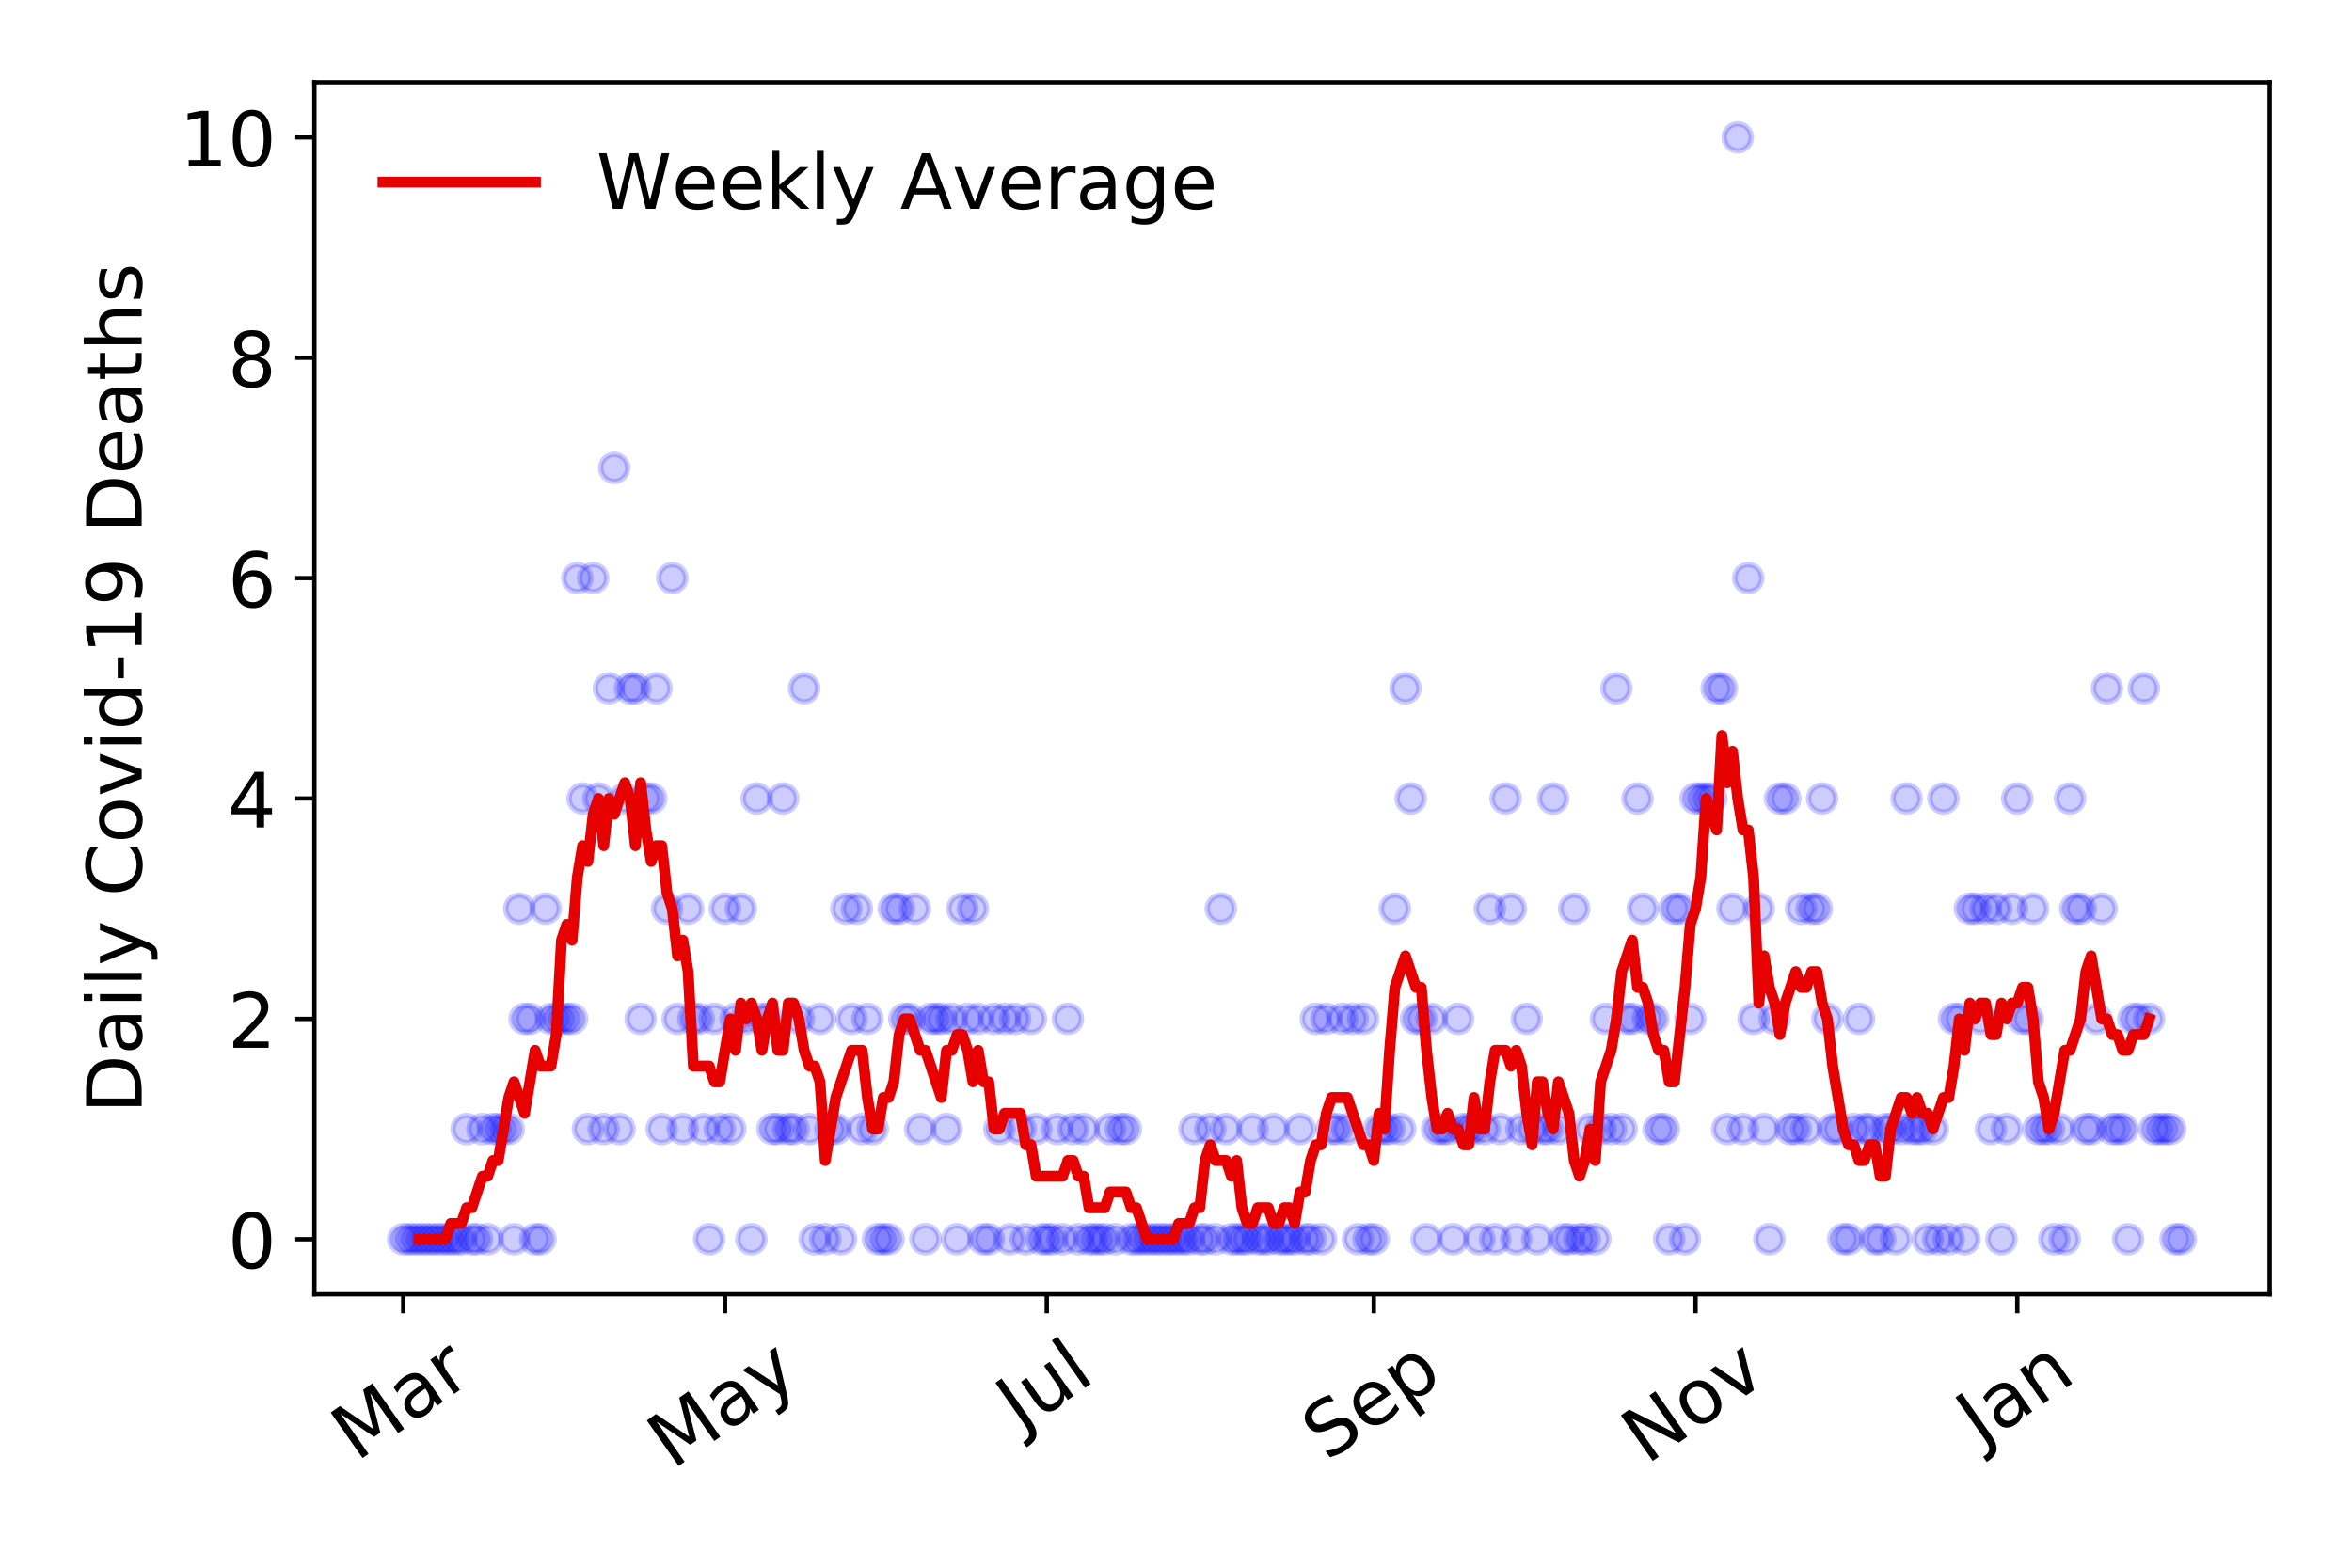 <?xml version="1.0" encoding="utf-8" standalone="no"?>
<!DOCTYPE svg PUBLIC "-//W3C//DTD SVG 1.1//EN"
  "http://www.w3.org/Graphics/SVG/1.1/DTD/svg11.dtd">
<!-- Created with matplotlib (https://matplotlib.org/) -->
<svg height="288pt" version="1.1" viewBox="0 0 432 288" width="432pt" xmlns="http://www.w3.org/2000/svg" xmlns:xlink="http://www.w3.org/1999/xlink">
 <defs>
  <style type="text/css">
*{stroke-linecap:butt;stroke-linejoin:round;}
  </style>
 </defs>
 <g id="figure_1">
  <g id="patch_1">
   <path d="M 0 288 
L 432 288 
L 432 0 
L 0 0 
z
" style="fill:#ffffff;"/>
  </g>
  <g id="axes_1">
   <g id="patch_2">
    <path d="M 57.745 237.778 
L 416.88 237.778 
L 416.88 15.12 
L 57.745 15.12 
z
" style="fill:#ffffff;"/>
   </g>
   <g id="matplotlib.axis_1">
    <g id="xtick_1">
     <g id="line2d_1">
      <defs>
       <path d="M 0 0 
L 0 3.5 
" id="m0843f9f910" style="stroke:#000000;stroke-width:0.8;"/>
      </defs>
      <g>
       <use style="stroke:#000000;stroke-width:0.8;" x="74.069" xlink:href="#m0843f9f910" y="237.778"/>
      </g>
     </g>
     <g id="text_1">
      <!-- Mar -->
      <defs>
       <path d="M 9.812 72.906 
L 24.516 72.906 
L 43.109 23.297 
L 61.812 72.906 
L 76.516 72.906 
L 76.516 0 
L 66.891 0 
L 66.891 64.016 
L 48.094 14.016 
L 38.188 14.016 
L 19.391 64.016 
L 19.391 0 
L 9.812 0 
z
" id="DejaVuSans-77"/>
       <path d="M 34.281 27.484 
Q 23.391 27.484 19.188 25 
Q 14.984 22.516 14.984 16.5 
Q 14.984 11.719 18.141 8.906 
Q 21.297 6.109 26.703 6.109 
Q 34.188 6.109 38.703 11.406 
Q 43.219 16.703 43.219 25.484 
L 43.219 27.484 
z
M 52.203 31.203 
L 52.203 0 
L 43.219 0 
L 43.219 8.297 
Q 40.141 3.328 35.547 0.953 
Q 30.953 -1.422 24.312 -1.422 
Q 15.922 -1.422 10.953 3.297 
Q 6 8.016 6 15.922 
Q 6 25.141 12.172 29.828 
Q 18.359 34.516 30.609 34.516 
L 43.219 34.516 
L 43.219 35.406 
Q 43.219 41.609 39.141 45 
Q 35.062 48.391 27.688 48.391 
Q 23 48.391 18.547 47.266 
Q 14.109 46.141 10.016 43.891 
L 10.016 52.203 
Q 14.938 54.109 19.578 55.047 
Q 24.219 56 28.609 56 
Q 40.484 56 46.344 49.844 
Q 52.203 43.703 52.203 31.203 
z
" id="DejaVuSans-97"/>
       <path d="M 41.109 46.297 
Q 39.594 47.172 37.812 47.578 
Q 36.031 48 33.891 48 
Q 26.266 48 22.188 43.047 
Q 18.109 38.094 18.109 28.812 
L 18.109 0 
L 9.078 0 
L 9.078 54.688 
L 18.109 54.688 
L 18.109 46.188 
Q 20.953 51.172 25.484 53.578 
Q 30.031 56 36.531 56 
Q 37.453 56 38.578 55.875 
Q 39.703 55.766 41.062 55.516 
z
" id="DejaVuSans-114"/>
      </defs>
      <g transform="translate(65.467 268.643)rotate(-35)scale(0.14 -0.14)">
       <use xlink:href="#DejaVuSans-77"/>
       <use x="86.279" xlink:href="#DejaVuSans-97"/>
       <use x="147.559" xlink:href="#DejaVuSans-114"/>
      </g>
     </g>
    </g>
    <g id="xtick_2">
     <g id="line2d_2">
      <g>
       <use style="stroke:#000000;stroke-width:0.8;" x="133.166" xlink:href="#m0843f9f910" y="237.778"/>
      </g>
     </g>
     <g id="text_2">
      <!-- May -->
      <defs>
       <path d="M 32.172 -5.078 
Q 28.375 -14.844 24.75 -17.812 
Q 21.141 -20.797 15.094 -20.797 
L 7.906 -20.797 
L 7.906 -13.281 
L 13.188 -13.281 
Q 16.891 -13.281 18.938 -11.516 
Q 21 -9.766 23.484 -3.219 
L 25.094 0.875 
L 2.984 54.688 
L 12.5 54.688 
L 29.594 11.922 
L 46.688 54.688 
L 56.203 54.688 
z
" id="DejaVuSans-121"/>
      </defs>
      <g transform="translate(123.527 270.094)rotate(-35)scale(0.14 -0.14)">
       <use xlink:href="#DejaVuSans-77"/>
       <use x="86.279" xlink:href="#DejaVuSans-97"/>
       <use x="147.559" xlink:href="#DejaVuSans-121"/>
      </g>
     </g>
    </g>
    <g id="xtick_3">
     <g id="line2d_3">
      <g>
       <use style="stroke:#000000;stroke-width:0.8;" x="192.263" xlink:href="#m0843f9f910" y="237.778"/>
      </g>
     </g>
     <g id="text_3">
      <!-- Jul -->
      <defs>
       <path d="M 9.812 72.906 
L 19.672 72.906 
L 19.672 5.078 
Q 19.672 -8.109 14.672 -14.062 
Q 9.672 -20.016 -1.422 -20.016 
L -5.172 -20.016 
L -5.172 -11.719 
L -2.094 -11.719 
Q 4.438 -11.719 7.125 -8.047 
Q 9.812 -4.391 9.812 5.078 
z
" id="DejaVuSans-74"/>
       <path d="M 8.5 21.578 
L 8.5 54.688 
L 17.484 54.688 
L 17.484 21.922 
Q 17.484 14.156 20.5 10.266 
Q 23.531 6.391 29.594 6.391 
Q 36.859 6.391 41.078 11.031 
Q 45.312 15.672 45.312 23.688 
L 45.312 54.688 
L 54.297 54.688 
L 54.297 0 
L 45.312 0 
L 45.312 8.406 
Q 42.047 3.422 37.719 1 
Q 33.406 -1.422 27.688 -1.422 
Q 18.266 -1.422 13.375 4.438 
Q 8.5 10.297 8.5 21.578 
z
M 31.109 56 
z
" id="DejaVuSans-117"/>
       <path d="M 9.422 75.984 
L 18.406 75.984 
L 18.406 0 
L 9.422 0 
z
" id="DejaVuSans-108"/>
      </defs>
      <g transform="translate(187.56 263.181)rotate(-35)scale(0.14 -0.14)">
       <use xlink:href="#DejaVuSans-74"/>
       <use x="29.492" xlink:href="#DejaVuSans-117"/>
       <use x="92.871" xlink:href="#DejaVuSans-108"/>
      </g>
     </g>
    </g>
    <g id="xtick_4">
     <g id="line2d_4">
      <g>
       <use style="stroke:#000000;stroke-width:0.8;" x="252.329" xlink:href="#m0843f9f910" y="237.778"/>
      </g>
     </g>
     <g id="text_4">
      <!-- Sep -->
      <defs>
       <path d="M 53.516 70.516 
L 53.516 60.891 
Q 47.906 63.578 42.922 64.891 
Q 37.938 66.219 33.297 66.219 
Q 25.25 66.219 20.875 63.094 
Q 16.5 59.969 16.5 54.203 
Q 16.5 49.359 19.406 46.891 
Q 22.312 44.438 30.422 42.922 
L 36.375 41.703 
Q 47.406 39.594 52.656 34.297 
Q 57.906 29 57.906 20.125 
Q 57.906 9.516 50.797 4.047 
Q 43.703 -1.422 29.984 -1.422 
Q 24.812 -1.422 18.969 -0.25 
Q 13.141 0.922 6.891 3.219 
L 6.891 13.375 
Q 12.891 10.016 18.656 8.297 
Q 24.422 6.594 29.984 6.594 
Q 38.422 6.594 43.016 9.906 
Q 47.609 13.234 47.609 19.391 
Q 47.609 24.75 44.312 27.781 
Q 41.016 30.812 33.5 32.328 
L 27.484 33.5 
Q 16.453 35.688 11.516 40.375 
Q 6.594 45.062 6.594 53.422 
Q 6.594 63.094 13.406 68.656 
Q 20.219 74.219 32.172 74.219 
Q 37.312 74.219 42.625 73.281 
Q 47.953 72.359 53.516 70.516 
z
" id="DejaVuSans-83"/>
       <path d="M 56.203 29.594 
L 56.203 25.203 
L 14.891 25.203 
Q 15.484 15.922 20.484 11.062 
Q 25.484 6.203 34.422 6.203 
Q 39.594 6.203 44.453 7.469 
Q 49.312 8.734 54.109 11.281 
L 54.109 2.781 
Q 49.266 0.734 44.188 -0.344 
Q 39.109 -1.422 33.891 -1.422 
Q 20.797 -1.422 13.156 6.188 
Q 5.516 13.812 5.516 26.812 
Q 5.516 40.234 12.766 48.109 
Q 20.016 56 32.328 56 
Q 43.359 56 49.781 48.891 
Q 56.203 41.797 56.203 29.594 
z
M 47.219 32.234 
Q 47.125 39.594 43.094 43.984 
Q 39.062 48.391 32.422 48.391 
Q 24.906 48.391 20.391 44.141 
Q 15.875 39.891 15.188 32.172 
z
" id="DejaVuSans-101"/>
       <path d="M 18.109 8.203 
L 18.109 -20.797 
L 9.078 -20.797 
L 9.078 54.688 
L 18.109 54.688 
L 18.109 46.391 
Q 20.953 51.266 25.266 53.625 
Q 29.594 56 35.594 56 
Q 45.562 56 51.781 48.094 
Q 58.016 40.188 58.016 27.297 
Q 58.016 14.406 51.781 6.484 
Q 45.562 -1.422 35.594 -1.422 
Q 29.594 -1.422 25.266 0.953 
Q 20.953 3.328 18.109 8.203 
z
M 48.688 27.297 
Q 48.688 37.203 44.609 42.844 
Q 40.531 48.484 33.406 48.484 
Q 26.266 48.484 22.188 42.844 
Q 18.109 37.203 18.109 27.297 
Q 18.109 17.391 22.188 11.75 
Q 26.266 6.109 33.406 6.109 
Q 40.531 6.109 44.609 11.75 
Q 48.688 17.391 48.688 27.297 
z
" id="DejaVuSans-112"/>
      </defs>
      <g transform="translate(243.736 268.629)rotate(-35)scale(0.14 -0.14)">
       <use xlink:href="#DejaVuSans-83"/>
       <use x="63.477" xlink:href="#DejaVuSans-101"/>
       <use x="125" xlink:href="#DejaVuSans-112"/>
      </g>
     </g>
    </g>
    <g id="xtick_5">
     <g id="line2d_5">
      <g>
       <use style="stroke:#000000;stroke-width:0.8;" x="311.426" xlink:href="#m0843f9f910" y="237.778"/>
      </g>
     </g>
     <g id="text_5">
      <!-- Nov -->
      <defs>
       <path d="M 9.812 72.906 
L 23.094 72.906 
L 55.422 11.922 
L 55.422 72.906 
L 64.984 72.906 
L 64.984 0 
L 51.703 0 
L 19.391 60.984 
L 19.391 0 
L 9.812 0 
z
" id="DejaVuSans-78"/>
       <path d="M 30.609 48.391 
Q 23.391 48.391 19.188 42.75 
Q 14.984 37.109 14.984 27.297 
Q 14.984 17.484 19.156 11.844 
Q 23.344 6.203 30.609 6.203 
Q 37.797 6.203 41.984 11.859 
Q 46.188 17.531 46.188 27.297 
Q 46.188 37.016 41.984 42.703 
Q 37.797 48.391 30.609 48.391 
z
M 30.609 56 
Q 42.328 56 49.016 48.375 
Q 55.719 40.766 55.719 27.297 
Q 55.719 13.875 49.016 6.219 
Q 42.328 -1.422 30.609 -1.422 
Q 18.844 -1.422 12.172 6.219 
Q 5.516 13.875 5.516 27.297 
Q 5.516 40.766 12.172 48.375 
Q 18.844 56 30.609 56 
z
" id="DejaVuSans-111"/>
       <path d="M 2.984 54.688 
L 12.5 54.688 
L 29.594 8.797 
L 46.688 54.688 
L 56.203 54.688 
L 35.688 0 
L 23.484 0 
z
" id="DejaVuSans-118"/>
      </defs>
      <g transform="translate(302.449 269.166)rotate(-35)scale(0.14 -0.14)">
       <use xlink:href="#DejaVuSans-78"/>
       <use x="74.805" xlink:href="#DejaVuSans-111"/>
       <use x="135.986" xlink:href="#DejaVuSans-118"/>
      </g>
     </g>
    </g>
    <g id="xtick_6">
     <g id="line2d_6">
      <g>
       <use style="stroke:#000000;stroke-width:0.8;" x="370.523" xlink:href="#m0843f9f910" y="237.778"/>
      </g>
     </g>
     <g id="text_6">
      <!-- Jan -->
      <defs>
       <path d="M 54.891 33.016 
L 54.891 0 
L 45.906 0 
L 45.906 32.719 
Q 45.906 40.484 42.875 44.328 
Q 39.844 48.188 33.797 48.188 
Q 26.516 48.188 22.312 43.547 
Q 18.109 38.922 18.109 30.906 
L 18.109 0 
L 9.078 0 
L 9.078 54.688 
L 18.109 54.688 
L 18.109 46.188 
Q 21.344 51.125 25.703 53.562 
Q 30.078 56 35.797 56 
Q 45.219 56 50.047 50.172 
Q 54.891 44.344 54.891 33.016 
z
" id="DejaVuSans-110"/>
      </defs>
      <g transform="translate(363.899 265.871)rotate(-35)scale(0.14 -0.14)">
       <use xlink:href="#DejaVuSans-74"/>
       <use x="29.492" xlink:href="#DejaVuSans-97"/>
       <use x="90.771" xlink:href="#DejaVuSans-110"/>
      </g>
     </g>
    </g>
   </g>
   <g id="matplotlib.axis_2">
    <g id="ytick_1">
     <g id="line2d_7">
      <defs>
       <path d="M 0 0 
L -3.5 0 
" id="m6b399d9a9f" style="stroke:#000000;stroke-width:0.8;"/>
      </defs>
      <g>
       <use style="stroke:#000000;stroke-width:0.8;" x="57.745" xlink:href="#m6b399d9a9f" y="227.657"/>
      </g>
     </g>
     <g id="text_7">
      <!-- 0 -->
      <defs>
       <path d="M 31.781 66.406 
Q 24.172 66.406 20.328 58.906 
Q 16.5 51.422 16.5 36.375 
Q 16.5 21.391 20.328 13.891 
Q 24.172 6.391 31.781 6.391 
Q 39.453 6.391 43.281 13.891 
Q 47.125 21.391 47.125 36.375 
Q 47.125 51.422 43.281 58.906 
Q 39.453 66.406 31.781 66.406 
z
M 31.781 74.219 
Q 44.047 74.219 50.516 64.516 
Q 56.984 54.828 56.984 36.375 
Q 56.984 17.969 50.516 8.266 
Q 44.047 -1.422 31.781 -1.422 
Q 19.531 -1.422 13.062 8.266 
Q 6.594 17.969 6.594 36.375 
Q 6.594 54.828 13.062 64.516 
Q 19.531 74.219 31.781 74.219 
z
" id="DejaVuSans-48"/>
      </defs>
      <g transform="translate(41.837 232.976)scale(0.14 -0.14)">
       <use xlink:href="#DejaVuSans-48"/>
      </g>
     </g>
    </g>
    <g id="ytick_2">
     <g id="line2d_8">
      <g>
       <use style="stroke:#000000;stroke-width:0.8;" x="57.745" xlink:href="#m6b399d9a9f" y="187.174"/>
      </g>
     </g>
     <g id="text_8">
      <!-- 2 -->
      <defs>
       <path d="M 19.188 8.297 
L 53.609 8.297 
L 53.609 0 
L 7.328 0 
L 7.328 8.297 
Q 12.938 14.109 22.625 23.891 
Q 32.328 33.688 34.812 36.531 
Q 39.547 41.844 41.422 45.531 
Q 43.312 49.219 43.312 52.781 
Q 43.312 58.594 39.234 62.25 
Q 35.156 65.922 28.609 65.922 
Q 23.969 65.922 18.812 64.312 
Q 13.672 62.703 7.812 59.422 
L 7.812 69.391 
Q 13.766 71.781 18.938 73 
Q 24.125 74.219 28.422 74.219 
Q 39.75 74.219 46.484 68.547 
Q 53.219 62.891 53.219 53.422 
Q 53.219 48.922 51.531 44.891 
Q 49.859 40.875 45.406 35.406 
Q 44.188 33.984 37.641 27.219 
Q 31.109 20.453 19.188 8.297 
z
" id="DejaVuSans-50"/>
      </defs>
      <g transform="translate(41.837 192.493)scale(0.14 -0.14)">
       <use xlink:href="#DejaVuSans-50"/>
      </g>
     </g>
    </g>
    <g id="ytick_3">
     <g id="line2d_9">
      <g>
       <use style="stroke:#000000;stroke-width:0.8;" x="57.745" xlink:href="#m6b399d9a9f" y="146.691"/>
      </g>
     </g>
     <g id="text_9">
      <!-- 4 -->
      <defs>
       <path d="M 37.797 64.312 
L 12.891 25.391 
L 37.797 25.391 
z
M 35.203 72.906 
L 47.609 72.906 
L 47.609 25.391 
L 58.016 25.391 
L 58.016 17.188 
L 47.609 17.188 
L 47.609 0 
L 37.797 0 
L 37.797 17.188 
L 4.891 17.188 
L 4.891 26.703 
z
" id="DejaVuSans-52"/>
      </defs>
      <g transform="translate(41.837 152.01)scale(0.14 -0.14)">
       <use xlink:href="#DejaVuSans-52"/>
      </g>
     </g>
    </g>
    <g id="ytick_4">
     <g id="line2d_10">
      <g>
       <use style="stroke:#000000;stroke-width:0.8;" x="57.745" xlink:href="#m6b399d9a9f" y="106.207"/>
      </g>
     </g>
     <g id="text_10">
      <!-- 6 -->
      <defs>
       <path d="M 33.016 40.375 
Q 26.375 40.375 22.484 35.828 
Q 18.609 31.297 18.609 23.391 
Q 18.609 15.531 22.484 10.953 
Q 26.375 6.391 33.016 6.391 
Q 39.656 6.391 43.531 10.953 
Q 47.406 15.531 47.406 23.391 
Q 47.406 31.297 43.531 35.828 
Q 39.656 40.375 33.016 40.375 
z
M 52.594 71.297 
L 52.594 62.312 
Q 48.875 64.062 45.094 64.984 
Q 41.312 65.922 37.594 65.922 
Q 27.828 65.922 22.672 59.328 
Q 17.531 52.734 16.797 39.406 
Q 19.672 43.656 24.016 45.922 
Q 28.375 48.188 33.594 48.188 
Q 44.578 48.188 50.953 41.516 
Q 57.328 34.859 57.328 23.391 
Q 57.328 12.156 50.688 5.359 
Q 44.047 -1.422 33.016 -1.422 
Q 20.359 -1.422 13.672 8.266 
Q 6.984 17.969 6.984 36.375 
Q 6.984 53.656 15.188 63.938 
Q 23.391 74.219 37.203 74.219 
Q 40.922 74.219 44.703 73.484 
Q 48.484 72.75 52.594 71.297 
z
" id="DejaVuSans-54"/>
      </defs>
      <g transform="translate(41.837 111.526)scale(0.14 -0.14)">
       <use xlink:href="#DejaVuSans-54"/>
      </g>
     </g>
    </g>
    <g id="ytick_5">
     <g id="line2d_11">
      <g>
       <use style="stroke:#000000;stroke-width:0.8;" x="57.745" xlink:href="#m6b399d9a9f" y="65.724"/>
      </g>
     </g>
     <g id="text_11">
      <!-- 8 -->
      <defs>
       <path d="M 31.781 34.625 
Q 24.75 34.625 20.719 30.859 
Q 16.703 27.094 16.703 20.516 
Q 16.703 13.922 20.719 10.156 
Q 24.75 6.391 31.781 6.391 
Q 38.812 6.391 42.859 10.172 
Q 46.922 13.969 46.922 20.516 
Q 46.922 27.094 42.891 30.859 
Q 38.875 34.625 31.781 34.625 
z
M 21.922 38.812 
Q 15.578 40.375 12.031 44.719 
Q 8.5 49.078 8.5 55.328 
Q 8.5 64.062 14.719 69.141 
Q 20.953 74.219 31.781 74.219 
Q 42.672 74.219 48.875 69.141 
Q 55.078 64.062 55.078 55.328 
Q 55.078 49.078 51.531 44.719 
Q 48 40.375 41.703 38.812 
Q 48.828 37.156 52.797 32.312 
Q 56.781 27.484 56.781 20.516 
Q 56.781 9.906 50.312 4.234 
Q 43.844 -1.422 31.781 -1.422 
Q 19.734 -1.422 13.25 4.234 
Q 6.781 9.906 6.781 20.516 
Q 6.781 27.484 10.781 32.312 
Q 14.797 37.156 21.922 38.812 
z
M 18.312 54.391 
Q 18.312 48.734 21.844 45.562 
Q 25.391 42.391 31.781 42.391 
Q 38.141 42.391 41.719 45.562 
Q 45.312 48.734 45.312 54.391 
Q 45.312 60.062 41.719 63.234 
Q 38.141 66.406 31.781 66.406 
Q 25.391 66.406 21.844 63.234 
Q 18.312 60.062 18.312 54.391 
z
" id="DejaVuSans-56"/>
      </defs>
      <g transform="translate(41.837 71.043)scale(0.14 -0.14)">
       <use xlink:href="#DejaVuSans-56"/>
      </g>
     </g>
    </g>
    <g id="ytick_6">
     <g id="line2d_12">
      <g>
       <use style="stroke:#000000;stroke-width:0.8;" x="57.745" xlink:href="#m6b399d9a9f" y="25.241"/>
      </g>
     </g>
     <g id="text_12">
      <!-- 10 -->
      <defs>
       <path d="M 12.406 8.297 
L 28.516 8.297 
L 28.516 63.922 
L 10.984 60.406 
L 10.984 69.391 
L 28.422 72.906 
L 38.281 72.906 
L 38.281 8.297 
L 54.391 8.297 
L 54.391 0 
L 12.406 0 
z
" id="DejaVuSans-49"/>
      </defs>
      <g transform="translate(32.93 30.56)scale(0.14 -0.14)">
       <use xlink:href="#DejaVuSans-49"/>
       <use x="63.623" xlink:href="#DejaVuSans-48"/>
      </g>
     </g>
    </g>
    <g id="text_13">
     <!-- Daily Covid-19 Deaths -->
     <defs>
      <path d="M 19.672 64.797 
L 19.672 8.109 
L 31.594 8.109 
Q 46.688 8.109 53.688 14.938 
Q 60.688 21.781 60.688 36.531 
Q 60.688 51.172 53.688 57.984 
Q 46.688 64.797 31.594 64.797 
z
M 9.812 72.906 
L 30.078 72.906 
Q 51.266 72.906 61.172 64.094 
Q 71.094 55.281 71.094 36.531 
Q 71.094 17.672 61.125 8.828 
Q 51.172 0 30.078 0 
L 9.812 0 
z
" id="DejaVuSans-68"/>
      <path d="M 9.422 54.688 
L 18.406 54.688 
L 18.406 0 
L 9.422 0 
z
M 9.422 75.984 
L 18.406 75.984 
L 18.406 64.594 
L 9.422 64.594 
z
" id="DejaVuSans-105"/>
      <path id="DejaVuSans-32"/>
      <path d="M 64.406 67.281 
L 64.406 56.891 
Q 59.422 61.531 53.781 63.812 
Q 48.141 66.109 41.797 66.109 
Q 29.297 66.109 22.656 58.469 
Q 16.016 50.828 16.016 36.375 
Q 16.016 21.969 22.656 14.328 
Q 29.297 6.688 41.797 6.688 
Q 48.141 6.688 53.781 8.984 
Q 59.422 11.281 64.406 15.922 
L 64.406 5.609 
Q 59.234 2.094 53.438 0.328 
Q 47.656 -1.422 41.219 -1.422 
Q 24.656 -1.422 15.125 8.703 
Q 5.609 18.844 5.609 36.375 
Q 5.609 53.953 15.125 64.078 
Q 24.656 74.219 41.219 74.219 
Q 47.75 74.219 53.531 72.484 
Q 59.328 70.75 64.406 67.281 
z
" id="DejaVuSans-67"/>
      <path d="M 45.406 46.391 
L 45.406 75.984 
L 54.391 75.984 
L 54.391 0 
L 45.406 0 
L 45.406 8.203 
Q 42.578 3.328 38.25 0.953 
Q 33.938 -1.422 27.875 -1.422 
Q 17.969 -1.422 11.734 6.484 
Q 5.516 14.406 5.516 27.297 
Q 5.516 40.188 11.734 48.094 
Q 17.969 56 27.875 56 
Q 33.938 56 38.25 53.625 
Q 42.578 51.266 45.406 46.391 
z
M 14.797 27.297 
Q 14.797 17.391 18.875 11.75 
Q 22.953 6.109 30.078 6.109 
Q 37.203 6.109 41.297 11.75 
Q 45.406 17.391 45.406 27.297 
Q 45.406 37.203 41.297 42.844 
Q 37.203 48.484 30.078 48.484 
Q 22.953 48.484 18.875 42.844 
Q 14.797 37.203 14.797 27.297 
z
" id="DejaVuSans-100"/>
      <path d="M 4.891 31.391 
L 31.203 31.391 
L 31.203 23.391 
L 4.891 23.391 
z
" id="DejaVuSans-45"/>
      <path d="M 10.984 1.516 
L 10.984 10.5 
Q 14.703 8.734 18.5 7.812 
Q 22.312 6.891 25.984 6.891 
Q 35.75 6.891 40.891 13.453 
Q 46.047 20.016 46.781 33.406 
Q 43.953 29.203 39.594 26.953 
Q 35.25 24.703 29.984 24.703 
Q 19.047 24.703 12.672 31.312 
Q 6.297 37.938 6.297 49.422 
Q 6.297 60.641 12.938 67.422 
Q 19.578 74.219 30.609 74.219 
Q 43.266 74.219 49.922 64.516 
Q 56.594 54.828 56.594 36.375 
Q 56.594 19.141 48.406 8.859 
Q 40.234 -1.422 26.422 -1.422 
Q 22.703 -1.422 18.891 -0.688 
Q 15.094 0.047 10.984 1.516 
z
M 30.609 32.422 
Q 37.25 32.422 41.125 36.953 
Q 45.016 41.5 45.016 49.422 
Q 45.016 57.281 41.125 61.844 
Q 37.25 66.406 30.609 66.406 
Q 23.969 66.406 20.094 61.844 
Q 16.219 57.281 16.219 49.422 
Q 16.219 41.5 20.094 36.953 
Q 23.969 32.422 30.609 32.422 
z
" id="DejaVuSans-57"/>
      <path d="M 18.312 70.219 
L 18.312 54.688 
L 36.812 54.688 
L 36.812 47.703 
L 18.312 47.703 
L 18.312 18.016 
Q 18.312 11.328 20.141 9.422 
Q 21.969 7.516 27.594 7.516 
L 36.812 7.516 
L 36.812 0 
L 27.594 0 
Q 17.188 0 13.234 3.875 
Q 9.281 7.766 9.281 18.016 
L 9.281 47.703 
L 2.688 47.703 
L 2.688 54.688 
L 9.281 54.688 
L 9.281 70.219 
z
" id="DejaVuSans-116"/>
      <path d="M 54.891 33.016 
L 54.891 0 
L 45.906 0 
L 45.906 32.719 
Q 45.906 40.484 42.875 44.328 
Q 39.844 48.188 33.797 48.188 
Q 26.516 48.188 22.312 43.547 
Q 18.109 38.922 18.109 30.906 
L 18.109 0 
L 9.078 0 
L 9.078 75.984 
L 18.109 75.984 
L 18.109 46.188 
Q 21.344 51.125 25.703 53.562 
Q 30.078 56 35.797 56 
Q 45.219 56 50.047 50.172 
Q 54.891 44.344 54.891 33.016 
z
" id="DejaVuSans-104"/>
      <path d="M 44.281 53.078 
L 44.281 44.578 
Q 40.484 46.531 36.375 47.5 
Q 32.281 48.484 27.875 48.484 
Q 21.188 48.484 17.844 46.438 
Q 14.5 44.391 14.5 40.281 
Q 14.5 37.156 16.891 35.375 
Q 19.281 33.594 26.516 31.984 
L 29.594 31.297 
Q 39.156 29.25 43.188 25.516 
Q 47.219 21.781 47.219 15.094 
Q 47.219 7.469 41.188 3.016 
Q 35.156 -1.422 24.609 -1.422 
Q 20.219 -1.422 15.453 -0.562 
Q 10.688 0.297 5.422 2 
L 5.422 11.281 
Q 10.406 8.688 15.234 7.391 
Q 20.062 6.109 24.812 6.109 
Q 31.156 6.109 34.562 8.281 
Q 37.984 10.453 37.984 14.406 
Q 37.984 18.062 35.516 20.016 
Q 33.062 21.969 24.703 23.781 
L 21.578 24.516 
Q 13.234 26.266 9.516 29.906 
Q 5.812 33.547 5.812 39.891 
Q 5.812 47.609 11.281 51.797 
Q 16.75 56 26.812 56 
Q 31.781 56 36.172 55.266 
Q 40.578 54.547 44.281 53.078 
z
" id="DejaVuSans-115"/>
     </defs>
     <g transform="translate(26.018 204.56)rotate(-90)scale(0.14 -0.14)">
      <use xlink:href="#DejaVuSans-68"/>
      <use x="77.002" xlink:href="#DejaVuSans-97"/>
      <use x="138.281" xlink:href="#DejaVuSans-105"/>
      <use x="166.064" xlink:href="#DejaVuSans-108"/>
      <use x="193.848" xlink:href="#DejaVuSans-121"/>
      <use x="253.027" xlink:href="#DejaVuSans-32"/>
      <use x="284.814" xlink:href="#DejaVuSans-67"/>
      <use x="354.639" xlink:href="#DejaVuSans-111"/>
      <use x="415.82" xlink:href="#DejaVuSans-118"/>
      <use x="475" xlink:href="#DejaVuSans-105"/>
      <use x="502.783" xlink:href="#DejaVuSans-100"/>
      <use x="566.26" xlink:href="#DejaVuSans-45"/>
      <use x="602.344" xlink:href="#DejaVuSans-49"/>
      <use x="665.967" xlink:href="#DejaVuSans-57"/>
      <use x="729.59" xlink:href="#DejaVuSans-32"/>
      <use x="761.377" xlink:href="#DejaVuSans-68"/>
      <use x="838.379" xlink:href="#DejaVuSans-101"/>
      <use x="899.902" xlink:href="#DejaVuSans-97"/>
      <use x="961.182" xlink:href="#DejaVuSans-116"/>
      <use x="1000.391" xlink:href="#DejaVuSans-104"/>
      <use x="1063.77" xlink:href="#DejaVuSans-115"/>
     </g>
    </g>
   </g>
   <g id="line2d_13">
    <defs>
     <path d="M 0 2.5 
C 0.663 2.5 1.299 2.237 1.768 1.768 
C 2.237 1.299 2.5 0.663 2.5 0 
C 2.5 -0.663 2.237 -1.299 1.768 -1.768 
C 1.299 -2.237 0.663 -2.5 0 -2.5 
C -0.663 -2.5 -1.299 -2.237 -1.768 -1.768 
C -2.237 -1.299 -2.5 -0.663 -2.5 0 
C -2.5 0.663 -2.237 1.299 -1.768 1.768 
C -1.299 2.237 -0.663 2.5 0 2.5 
z
" id="m40ff93932f" style="stroke:#0000ff;stroke-opacity:0.2;"/>
    </defs>
    <g clip-path="url(#p221a1066ed)">
     <use style="fill:#0000ff;fill-opacity:0.2;stroke:#0000ff;stroke-opacity:0.2;" x="74.069" xlink:href="#m40ff93932f" y="227.657"/>
     <use style="fill:#0000ff;fill-opacity:0.2;stroke:#0000ff;stroke-opacity:0.2;" x="75.038" xlink:href="#m40ff93932f" y="227.657"/>
     <use style="fill:#0000ff;fill-opacity:0.2;stroke:#0000ff;stroke-opacity:0.2;" x="76.007" xlink:href="#m40ff93932f" y="227.657"/>
     <use style="fill:#0000ff;fill-opacity:0.2;stroke:#0000ff;stroke-opacity:0.2;" x="76.976" xlink:href="#m40ff93932f" y="227.657"/>
     <use style="fill:#0000ff;fill-opacity:0.2;stroke:#0000ff;stroke-opacity:0.2;" x="77.945" xlink:href="#m40ff93932f" y="227.657"/>
     <use style="fill:#0000ff;fill-opacity:0.2;stroke:#0000ff;stroke-opacity:0.2;" x="78.913" xlink:href="#m40ff93932f" y="227.657"/>
     <use style="fill:#0000ff;fill-opacity:0.2;stroke:#0000ff;stroke-opacity:0.2;" x="79.882" xlink:href="#m40ff93932f" y="227.657"/>
     <use style="fill:#0000ff;fill-opacity:0.2;stroke:#0000ff;stroke-opacity:0.2;" x="80.851" xlink:href="#m40ff93932f" y="227.657"/>
     <use style="fill:#0000ff;fill-opacity:0.2;stroke:#0000ff;stroke-opacity:0.2;" x="81.82" xlink:href="#m40ff93932f" y="227.657"/>
     <use style="fill:#0000ff;fill-opacity:0.2;stroke:#0000ff;stroke-opacity:0.2;" x="82.789" xlink:href="#m40ff93932f" y="227.657"/>
     <use style="fill:#0000ff;fill-opacity:0.2;stroke:#0000ff;stroke-opacity:0.2;" x="83.757" xlink:href="#m40ff93932f" y="227.657"/>
     <use style="fill:#0000ff;fill-opacity:0.2;stroke:#0000ff;stroke-opacity:0.2;" x="84.726" xlink:href="#m40ff93932f" y="227.657"/>
     <use style="fill:#0000ff;fill-opacity:0.2;stroke:#0000ff;stroke-opacity:0.2;" x="85.695" xlink:href="#m40ff93932f" y="207.416"/>
     <use style="fill:#0000ff;fill-opacity:0.2;stroke:#0000ff;stroke-opacity:0.2;" x="86.664" xlink:href="#m40ff93932f" y="227.657"/>
     <use style="fill:#0000ff;fill-opacity:0.2;stroke:#0000ff;stroke-opacity:0.2;" x="87.633" xlink:href="#m40ff93932f" y="227.657"/>
     <use style="fill:#0000ff;fill-opacity:0.2;stroke:#0000ff;stroke-opacity:0.2;" x="88.601" xlink:href="#m40ff93932f" y="207.416"/>
     <use style="fill:#0000ff;fill-opacity:0.2;stroke:#0000ff;stroke-opacity:0.2;" x="89.57" xlink:href="#m40ff93932f" y="227.657"/>
     <use style="fill:#0000ff;fill-opacity:0.2;stroke:#0000ff;stroke-opacity:0.2;" x="90.539" xlink:href="#m40ff93932f" y="207.416"/>
     <use style="fill:#0000ff;fill-opacity:0.2;stroke:#0000ff;stroke-opacity:0.2;" x="91.508" xlink:href="#m40ff93932f" y="207.416"/>
     <use style="fill:#0000ff;fill-opacity:0.2;stroke:#0000ff;stroke-opacity:0.2;" x="92.477" xlink:href="#m40ff93932f" y="207.416"/>
     <use style="fill:#0000ff;fill-opacity:0.2;stroke:#0000ff;stroke-opacity:0.2;" x="93.445" xlink:href="#m40ff93932f" y="207.416"/>
     <use style="fill:#0000ff;fill-opacity:0.2;stroke:#0000ff;stroke-opacity:0.2;" x="94.414" xlink:href="#m40ff93932f" y="227.657"/>
     <use style="fill:#0000ff;fill-opacity:0.2;stroke:#0000ff;stroke-opacity:0.2;" x="95.383" xlink:href="#m40ff93932f" y="166.932"/>
     <use style="fill:#0000ff;fill-opacity:0.2;stroke:#0000ff;stroke-opacity:0.2;" x="96.352" xlink:href="#m40ff93932f" y="187.174"/>
     <use style="fill:#0000ff;fill-opacity:0.2;stroke:#0000ff;stroke-opacity:0.2;" x="97.321" xlink:href="#m40ff93932f" y="187.174"/>
     <use style="fill:#0000ff;fill-opacity:0.2;stroke:#0000ff;stroke-opacity:0.2;" x="98.289" xlink:href="#m40ff93932f" y="227.657"/>
     <use style="fill:#0000ff;fill-opacity:0.2;stroke:#0000ff;stroke-opacity:0.2;" x="99.258" xlink:href="#m40ff93932f" y="227.657"/>
     <use style="fill:#0000ff;fill-opacity:0.2;stroke:#0000ff;stroke-opacity:0.2;" x="100.227" xlink:href="#m40ff93932f" y="166.932"/>
     <use style="fill:#0000ff;fill-opacity:0.2;stroke:#0000ff;stroke-opacity:0.2;" x="101.196" xlink:href="#m40ff93932f" y="187.174"/>
     <use style="fill:#0000ff;fill-opacity:0.2;stroke:#0000ff;stroke-opacity:0.2;" x="102.165" xlink:href="#m40ff93932f" y="187.174"/>
     <use style="fill:#0000ff;fill-opacity:0.2;stroke:#0000ff;stroke-opacity:0.2;" x="103.133" xlink:href="#m40ff93932f" y="187.174"/>
     <use style="fill:#0000ff;fill-opacity:0.2;stroke:#0000ff;stroke-opacity:0.2;" x="104.102" xlink:href="#m40ff93932f" y="187.174"/>
     <use style="fill:#0000ff;fill-opacity:0.2;stroke:#0000ff;stroke-opacity:0.2;" x="105.071" xlink:href="#m40ff93932f" y="187.174"/>
     <use style="fill:#0000ff;fill-opacity:0.2;stroke:#0000ff;stroke-opacity:0.2;" x="106.04" xlink:href="#m40ff93932f" y="106.207"/>
     <use style="fill:#0000ff;fill-opacity:0.2;stroke:#0000ff;stroke-opacity:0.2;" x="107.009" xlink:href="#m40ff93932f" y="146.691"/>
     <use style="fill:#0000ff;fill-opacity:0.2;stroke:#0000ff;stroke-opacity:0.2;" x="107.977" xlink:href="#m40ff93932f" y="207.416"/>
     <use style="fill:#0000ff;fill-opacity:0.2;stroke:#0000ff;stroke-opacity:0.2;" x="108.946" xlink:href="#m40ff93932f" y="106.207"/>
     <use style="fill:#0000ff;fill-opacity:0.2;stroke:#0000ff;stroke-opacity:0.2;" x="109.915" xlink:href="#m40ff93932f" y="146.691"/>
     <use style="fill:#0000ff;fill-opacity:0.2;stroke:#0000ff;stroke-opacity:0.2;" x="110.884" xlink:href="#m40ff93932f" y="207.416"/>
     <use style="fill:#0000ff;fill-opacity:0.2;stroke:#0000ff;stroke-opacity:0.2;" x="111.853" xlink:href="#m40ff93932f" y="126.449"/>
     <use style="fill:#0000ff;fill-opacity:0.2;stroke:#0000ff;stroke-opacity:0.2;" x="112.821" xlink:href="#m40ff93932f" y="85.966"/>
     <use style="fill:#0000ff;fill-opacity:0.2;stroke:#0000ff;stroke-opacity:0.2;" x="113.79" xlink:href="#m40ff93932f" y="207.416"/>
     <use style="fill:#0000ff;fill-opacity:0.2;stroke:#0000ff;stroke-opacity:0.2;" x="114.759" xlink:href="#m40ff93932f" y="146.691"/>
     <use style="fill:#0000ff;fill-opacity:0.2;stroke:#0000ff;stroke-opacity:0.2;" x="115.728" xlink:href="#m40ff93932f" y="126.449"/>
     <use style="fill:#0000ff;fill-opacity:0.2;stroke:#0000ff;stroke-opacity:0.2;" x="116.697" xlink:href="#m40ff93932f" y="126.449"/>
     <use style="fill:#0000ff;fill-opacity:0.2;stroke:#0000ff;stroke-opacity:0.2;" x="117.665" xlink:href="#m40ff93932f" y="187.174"/>
     <use style="fill:#0000ff;fill-opacity:0.2;stroke:#0000ff;stroke-opacity:0.2;" x="118.634" xlink:href="#m40ff93932f" y="146.691"/>
     <use style="fill:#0000ff;fill-opacity:0.2;stroke:#0000ff;stroke-opacity:0.2;" x="119.603" xlink:href="#m40ff93932f" y="146.691"/>
     <use style="fill:#0000ff;fill-opacity:0.2;stroke:#0000ff;stroke-opacity:0.2;" x="120.572" xlink:href="#m40ff93932f" y="126.449"/>
     <use style="fill:#0000ff;fill-opacity:0.2;stroke:#0000ff;stroke-opacity:0.2;" x="121.541" xlink:href="#m40ff93932f" y="207.416"/>
     <use style="fill:#0000ff;fill-opacity:0.2;stroke:#0000ff;stroke-opacity:0.2;" x="122.509" xlink:href="#m40ff93932f" y="166.932"/>
     <use style="fill:#0000ff;fill-opacity:0.2;stroke:#0000ff;stroke-opacity:0.2;" x="123.478" xlink:href="#m40ff93932f" y="106.207"/>
     <use style="fill:#0000ff;fill-opacity:0.2;stroke:#0000ff;stroke-opacity:0.2;" x="124.447" xlink:href="#m40ff93932f" y="187.174"/>
     <use style="fill:#0000ff;fill-opacity:0.2;stroke:#0000ff;stroke-opacity:0.2;" x="125.416" xlink:href="#m40ff93932f" y="207.416"/>
     <use style="fill:#0000ff;fill-opacity:0.2;stroke:#0000ff;stroke-opacity:0.2;" x="126.385" xlink:href="#m40ff93932f" y="166.932"/>
     <use style="fill:#0000ff;fill-opacity:0.2;stroke:#0000ff;stroke-opacity:0.2;" x="127.353" xlink:href="#m40ff93932f" y="187.174"/>
     <use style="fill:#0000ff;fill-opacity:0.2;stroke:#0000ff;stroke-opacity:0.2;" x="128.322" xlink:href="#m40ff93932f" y="187.174"/>
     <use style="fill:#0000ff;fill-opacity:0.2;stroke:#0000ff;stroke-opacity:0.2;" x="129.291" xlink:href="#m40ff93932f" y="207.416"/>
     <use style="fill:#0000ff;fill-opacity:0.2;stroke:#0000ff;stroke-opacity:0.2;" x="130.26" xlink:href="#m40ff93932f" y="227.657"/>
     <use style="fill:#0000ff;fill-opacity:0.2;stroke:#0000ff;stroke-opacity:0.2;" x="131.229" xlink:href="#m40ff93932f" y="187.174"/>
     <use style="fill:#0000ff;fill-opacity:0.2;stroke:#0000ff;stroke-opacity:0.2;" x="132.197" xlink:href="#m40ff93932f" y="207.416"/>
     <use style="fill:#0000ff;fill-opacity:0.2;stroke:#0000ff;stroke-opacity:0.2;" x="133.166" xlink:href="#m40ff93932f" y="166.932"/>
     <use style="fill:#0000ff;fill-opacity:0.2;stroke:#0000ff;stroke-opacity:0.2;" x="134.135" xlink:href="#m40ff93932f" y="207.416"/>
     <use style="fill:#0000ff;fill-opacity:0.2;stroke:#0000ff;stroke-opacity:0.2;" x="135.104" xlink:href="#m40ff93932f" y="187.174"/>
     <use style="fill:#0000ff;fill-opacity:0.2;stroke:#0000ff;stroke-opacity:0.2;" x="136.073" xlink:href="#m40ff93932f" y="166.932"/>
     <use style="fill:#0000ff;fill-opacity:0.2;stroke:#0000ff;stroke-opacity:0.2;" x="137.041" xlink:href="#m40ff93932f" y="187.174"/>
     <use style="fill:#0000ff;fill-opacity:0.2;stroke:#0000ff;stroke-opacity:0.2;" x="138.01" xlink:href="#m40ff93932f" y="227.657"/>
     <use style="fill:#0000ff;fill-opacity:0.2;stroke:#0000ff;stroke-opacity:0.2;" x="138.979" xlink:href="#m40ff93932f" y="146.691"/>
     <use style="fill:#0000ff;fill-opacity:0.2;stroke:#0000ff;stroke-opacity:0.2;" x="139.948" xlink:href="#m40ff93932f" y="187.174"/>
     <use style="fill:#0000ff;fill-opacity:0.2;stroke:#0000ff;stroke-opacity:0.2;" x="140.917" xlink:href="#m40ff93932f" y="187.174"/>
     <use style="fill:#0000ff;fill-opacity:0.2;stroke:#0000ff;stroke-opacity:0.2;" x="141.885" xlink:href="#m40ff93932f" y="207.416"/>
     <use style="fill:#0000ff;fill-opacity:0.2;stroke:#0000ff;stroke-opacity:0.2;" x="142.854" xlink:href="#m40ff93932f" y="207.416"/>
     <use style="fill:#0000ff;fill-opacity:0.2;stroke:#0000ff;stroke-opacity:0.2;" x="143.823" xlink:href="#m40ff93932f" y="146.691"/>
     <use style="fill:#0000ff;fill-opacity:0.2;stroke:#0000ff;stroke-opacity:0.2;" x="144.792" xlink:href="#m40ff93932f" y="207.416"/>
     <use style="fill:#0000ff;fill-opacity:0.2;stroke:#0000ff;stroke-opacity:0.2;" x="145.761" xlink:href="#m40ff93932f" y="207.416"/>
     <use style="fill:#0000ff;fill-opacity:0.2;stroke:#0000ff;stroke-opacity:0.2;" x="146.729" xlink:href="#m40ff93932f" y="187.174"/>
     <use style="fill:#0000ff;fill-opacity:0.2;stroke:#0000ff;stroke-opacity:0.2;" x="147.698" xlink:href="#m40ff93932f" y="126.449"/>
     <use style="fill:#0000ff;fill-opacity:0.2;stroke:#0000ff;stroke-opacity:0.2;" x="148.667" xlink:href="#m40ff93932f" y="207.416"/>
     <use style="fill:#0000ff;fill-opacity:0.2;stroke:#0000ff;stroke-opacity:0.2;" x="149.636" xlink:href="#m40ff93932f" y="227.657"/>
     <use style="fill:#0000ff;fill-opacity:0.2;stroke:#0000ff;stroke-opacity:0.2;" x="150.605" xlink:href="#m40ff93932f" y="187.174"/>
     <use style="fill:#0000ff;fill-opacity:0.2;stroke:#0000ff;stroke-opacity:0.2;" x="151.573" xlink:href="#m40ff93932f" y="227.657"/>
     <use style="fill:#0000ff;fill-opacity:0.2;stroke:#0000ff;stroke-opacity:0.2;" x="152.542" xlink:href="#m40ff93932f" y="207.416"/>
     <use style="fill:#0000ff;fill-opacity:0.2;stroke:#0000ff;stroke-opacity:0.2;" x="153.511" xlink:href="#m40ff93932f" y="207.416"/>
     <use style="fill:#0000ff;fill-opacity:0.2;stroke:#0000ff;stroke-opacity:0.2;" x="154.48" xlink:href="#m40ff93932f" y="227.657"/>
     <use style="fill:#0000ff;fill-opacity:0.2;stroke:#0000ff;stroke-opacity:0.2;" x="155.449" xlink:href="#m40ff93932f" y="166.932"/>
     <use style="fill:#0000ff;fill-opacity:0.2;stroke:#0000ff;stroke-opacity:0.2;" x="156.418" xlink:href="#m40ff93932f" y="187.174"/>
     <use style="fill:#0000ff;fill-opacity:0.2;stroke:#0000ff;stroke-opacity:0.2;" x="157.386" xlink:href="#m40ff93932f" y="166.932"/>
     <use style="fill:#0000ff;fill-opacity:0.2;stroke:#0000ff;stroke-opacity:0.2;" x="158.355" xlink:href="#m40ff93932f" y="207.416"/>
     <use style="fill:#0000ff;fill-opacity:0.2;stroke:#0000ff;stroke-opacity:0.2;" x="159.324" xlink:href="#m40ff93932f" y="187.174"/>
     <use style="fill:#0000ff;fill-opacity:0.2;stroke:#0000ff;stroke-opacity:0.2;" x="160.293" xlink:href="#m40ff93932f" y="207.416"/>
     <use style="fill:#0000ff;fill-opacity:0.2;stroke:#0000ff;stroke-opacity:0.2;" x="161.262" xlink:href="#m40ff93932f" y="227.657"/>
     <use style="fill:#0000ff;fill-opacity:0.2;stroke:#0000ff;stroke-opacity:0.2;" x="162.23" xlink:href="#m40ff93932f" y="227.657"/>
     <use style="fill:#0000ff;fill-opacity:0.2;stroke:#0000ff;stroke-opacity:0.2;" x="163.199" xlink:href="#m40ff93932f" y="227.657"/>
     <use style="fill:#0000ff;fill-opacity:0.2;stroke:#0000ff;stroke-opacity:0.2;" x="164.168" xlink:href="#m40ff93932f" y="166.932"/>
     <use style="fill:#0000ff;fill-opacity:0.2;stroke:#0000ff;stroke-opacity:0.2;" x="165.137" xlink:href="#m40ff93932f" y="166.932"/>
     <use style="fill:#0000ff;fill-opacity:0.2;stroke:#0000ff;stroke-opacity:0.2;" x="166.106" xlink:href="#m40ff93932f" y="187.174"/>
     <use style="fill:#0000ff;fill-opacity:0.2;stroke:#0000ff;stroke-opacity:0.2;" x="167.074" xlink:href="#m40ff93932f" y="187.174"/>
     <use style="fill:#0000ff;fill-opacity:0.2;stroke:#0000ff;stroke-opacity:0.2;" x="168.043" xlink:href="#m40ff93932f" y="166.932"/>
     <use style="fill:#0000ff;fill-opacity:0.2;stroke:#0000ff;stroke-opacity:0.2;" x="169.012" xlink:href="#m40ff93932f" y="207.416"/>
     <use style="fill:#0000ff;fill-opacity:0.2;stroke:#0000ff;stroke-opacity:0.2;" x="169.981" xlink:href="#m40ff93932f" y="227.657"/>
     <use style="fill:#0000ff;fill-opacity:0.2;stroke:#0000ff;stroke-opacity:0.2;" x="170.95" xlink:href="#m40ff93932f" y="187.174"/>
     <use style="fill:#0000ff;fill-opacity:0.2;stroke:#0000ff;stroke-opacity:0.2;" x="171.918" xlink:href="#m40ff93932f" y="187.174"/>
     <use style="fill:#0000ff;fill-opacity:0.2;stroke:#0000ff;stroke-opacity:0.2;" x="172.887" xlink:href="#m40ff93932f" y="187.174"/>
     <use style="fill:#0000ff;fill-opacity:0.2;stroke:#0000ff;stroke-opacity:0.2;" x="173.856" xlink:href="#m40ff93932f" y="207.416"/>
     <use style="fill:#0000ff;fill-opacity:0.2;stroke:#0000ff;stroke-opacity:0.2;" x="174.825" xlink:href="#m40ff93932f" y="187.174"/>
     <use style="fill:#0000ff;fill-opacity:0.2;stroke:#0000ff;stroke-opacity:0.2;" x="175.794" xlink:href="#m40ff93932f" y="227.657"/>
     <use style="fill:#0000ff;fill-opacity:0.2;stroke:#0000ff;stroke-opacity:0.2;" x="176.762" xlink:href="#m40ff93932f" y="166.932"/>
     <use style="fill:#0000ff;fill-opacity:0.2;stroke:#0000ff;stroke-opacity:0.2;" x="177.731" xlink:href="#m40ff93932f" y="187.174"/>
     <use style="fill:#0000ff;fill-opacity:0.2;stroke:#0000ff;stroke-opacity:0.2;" x="178.7" xlink:href="#m40ff93932f" y="166.932"/>
     <use style="fill:#0000ff;fill-opacity:0.2;stroke:#0000ff;stroke-opacity:0.2;" x="179.669" xlink:href="#m40ff93932f" y="187.174"/>
     <use style="fill:#0000ff;fill-opacity:0.2;stroke:#0000ff;stroke-opacity:0.2;" x="180.638" xlink:href="#m40ff93932f" y="227.657"/>
     <use style="fill:#0000ff;fill-opacity:0.2;stroke:#0000ff;stroke-opacity:0.2;" x="181.606" xlink:href="#m40ff93932f" y="227.657"/>
     <use style="fill:#0000ff;fill-opacity:0.2;stroke:#0000ff;stroke-opacity:0.2;" x="182.575" xlink:href="#m40ff93932f" y="187.174"/>
     <use style="fill:#0000ff;fill-opacity:0.2;stroke:#0000ff;stroke-opacity:0.2;" x="183.544" xlink:href="#m40ff93932f" y="207.416"/>
     <use style="fill:#0000ff;fill-opacity:0.2;stroke:#0000ff;stroke-opacity:0.2;" x="184.513" xlink:href="#m40ff93932f" y="187.174"/>
     <use style="fill:#0000ff;fill-opacity:0.2;stroke:#0000ff;stroke-opacity:0.2;" x="185.482" xlink:href="#m40ff93932f" y="227.657"/>
     <use style="fill:#0000ff;fill-opacity:0.2;stroke:#0000ff;stroke-opacity:0.2;" x="186.45" xlink:href="#m40ff93932f" y="187.174"/>
     <use style="fill:#0000ff;fill-opacity:0.2;stroke:#0000ff;stroke-opacity:0.2;" x="187.419" xlink:href="#m40ff93932f" y="207.416"/>
     <use style="fill:#0000ff;fill-opacity:0.2;stroke:#0000ff;stroke-opacity:0.2;" x="188.388" xlink:href="#m40ff93932f" y="227.657"/>
     <use style="fill:#0000ff;fill-opacity:0.2;stroke:#0000ff;stroke-opacity:0.2;" x="189.357" xlink:href="#m40ff93932f" y="187.174"/>
     <use style="fill:#0000ff;fill-opacity:0.2;stroke:#0000ff;stroke-opacity:0.2;" x="190.326" xlink:href="#m40ff93932f" y="207.416"/>
     <use style="fill:#0000ff;fill-opacity:0.2;stroke:#0000ff;stroke-opacity:0.2;" x="191.294" xlink:href="#m40ff93932f" y="227.657"/>
     <use style="fill:#0000ff;fill-opacity:0.2;stroke:#0000ff;stroke-opacity:0.2;" x="192.263" xlink:href="#m40ff93932f" y="227.657"/>
     <use style="fill:#0000ff;fill-opacity:0.2;stroke:#0000ff;stroke-opacity:0.2;" x="193.232" xlink:href="#m40ff93932f" y="227.657"/>
     <use style="fill:#0000ff;fill-opacity:0.2;stroke:#0000ff;stroke-opacity:0.2;" x="194.201" xlink:href="#m40ff93932f" y="207.416"/>
     <use style="fill:#0000ff;fill-opacity:0.2;stroke:#0000ff;stroke-opacity:0.2;" x="195.17" xlink:href="#m40ff93932f" y="227.657"/>
     <use style="fill:#0000ff;fill-opacity:0.2;stroke:#0000ff;stroke-opacity:0.2;" x="196.138" xlink:href="#m40ff93932f" y="187.174"/>
     <use style="fill:#0000ff;fill-opacity:0.2;stroke:#0000ff;stroke-opacity:0.2;" x="197.107" xlink:href="#m40ff93932f" y="207.416"/>
     <use style="fill:#0000ff;fill-opacity:0.2;stroke:#0000ff;stroke-opacity:0.2;" x="198.076" xlink:href="#m40ff93932f" y="227.657"/>
     <use style="fill:#0000ff;fill-opacity:0.2;stroke:#0000ff;stroke-opacity:0.2;" x="199.045" xlink:href="#m40ff93932f" y="207.416"/>
     <use style="fill:#0000ff;fill-opacity:0.2;stroke:#0000ff;stroke-opacity:0.2;" x="200.014" xlink:href="#m40ff93932f" y="227.657"/>
     <use style="fill:#0000ff;fill-opacity:0.2;stroke:#0000ff;stroke-opacity:0.2;" x="200.982" xlink:href="#m40ff93932f" y="227.657"/>
     <use style="fill:#0000ff;fill-opacity:0.2;stroke:#0000ff;stroke-opacity:0.2;" x="201.951" xlink:href="#m40ff93932f" y="227.657"/>
     <use style="fill:#0000ff;fill-opacity:0.2;stroke:#0000ff;stroke-opacity:0.2;" x="202.92" xlink:href="#m40ff93932f" y="227.657"/>
     <use style="fill:#0000ff;fill-opacity:0.2;stroke:#0000ff;stroke-opacity:0.2;" x="203.889" xlink:href="#m40ff93932f" y="207.416"/>
     <use style="fill:#0000ff;fill-opacity:0.2;stroke:#0000ff;stroke-opacity:0.2;" x="204.858" xlink:href="#m40ff93932f" y="227.657"/>
     <use style="fill:#0000ff;fill-opacity:0.2;stroke:#0000ff;stroke-opacity:0.2;" x="205.826" xlink:href="#m40ff93932f" y="207.416"/>
     <use style="fill:#0000ff;fill-opacity:0.2;stroke:#0000ff;stroke-opacity:0.2;" x="206.795" xlink:href="#m40ff93932f" y="207.416"/>
     <use style="fill:#0000ff;fill-opacity:0.2;stroke:#0000ff;stroke-opacity:0.2;" x="207.764" xlink:href="#m40ff93932f" y="227.657"/>
     <use style="fill:#0000ff;fill-opacity:0.2;stroke:#0000ff;stroke-opacity:0.2;" x="208.733" xlink:href="#m40ff93932f" y="227.657"/>
     <use style="fill:#0000ff;fill-opacity:0.2;stroke:#0000ff;stroke-opacity:0.2;" x="209.702" xlink:href="#m40ff93932f" y="227.657"/>
     <use style="fill:#0000ff;fill-opacity:0.2;stroke:#0000ff;stroke-opacity:0.2;" x="210.67" xlink:href="#m40ff93932f" y="227.657"/>
     <use style="fill:#0000ff;fill-opacity:0.2;stroke:#0000ff;stroke-opacity:0.2;" x="211.639" xlink:href="#m40ff93932f" y="227.657"/>
     <use style="fill:#0000ff;fill-opacity:0.2;stroke:#0000ff;stroke-opacity:0.2;" x="212.608" xlink:href="#m40ff93932f" y="227.657"/>
     <use style="fill:#0000ff;fill-opacity:0.2;stroke:#0000ff;stroke-opacity:0.2;" x="213.577" xlink:href="#m40ff93932f" y="227.657"/>
     <use style="fill:#0000ff;fill-opacity:0.2;stroke:#0000ff;stroke-opacity:0.2;" x="214.546" xlink:href="#m40ff93932f" y="227.657"/>
     <use style="fill:#0000ff;fill-opacity:0.2;stroke:#0000ff;stroke-opacity:0.2;" x="215.514" xlink:href="#m40ff93932f" y="227.657"/>
     <use style="fill:#0000ff;fill-opacity:0.2;stroke:#0000ff;stroke-opacity:0.2;" x="216.483" xlink:href="#m40ff93932f" y="227.657"/>
     <use style="fill:#0000ff;fill-opacity:0.2;stroke:#0000ff;stroke-opacity:0.2;" x="217.452" xlink:href="#m40ff93932f" y="227.657"/>
     <use style="fill:#0000ff;fill-opacity:0.2;stroke:#0000ff;stroke-opacity:0.2;" x="218.421" xlink:href="#m40ff93932f" y="227.657"/>
     <use style="fill:#0000ff;fill-opacity:0.2;stroke:#0000ff;stroke-opacity:0.2;" x="219.39" xlink:href="#m40ff93932f" y="207.416"/>
     <use style="fill:#0000ff;fill-opacity:0.2;stroke:#0000ff;stroke-opacity:0.2;" x="220.358" xlink:href="#m40ff93932f" y="227.657"/>
     <use style="fill:#0000ff;fill-opacity:0.2;stroke:#0000ff;stroke-opacity:0.2;" x="221.327" xlink:href="#m40ff93932f" y="227.657"/>
     <use style="fill:#0000ff;fill-opacity:0.2;stroke:#0000ff;stroke-opacity:0.2;" x="222.296" xlink:href="#m40ff93932f" y="207.416"/>
     <use style="fill:#0000ff;fill-opacity:0.2;stroke:#0000ff;stroke-opacity:0.2;" x="223.265" xlink:href="#m40ff93932f" y="227.657"/>
     <use style="fill:#0000ff;fill-opacity:0.2;stroke:#0000ff;stroke-opacity:0.2;" x="224.234" xlink:href="#m40ff93932f" y="166.932"/>
     <use style="fill:#0000ff;fill-opacity:0.2;stroke:#0000ff;stroke-opacity:0.2;" x="225.202" xlink:href="#m40ff93932f" y="207.416"/>
     <use style="fill:#0000ff;fill-opacity:0.2;stroke:#0000ff;stroke-opacity:0.2;" x="226.171" xlink:href="#m40ff93932f" y="227.657"/>
     <use style="fill:#0000ff;fill-opacity:0.2;stroke:#0000ff;stroke-opacity:0.2;" x="227.14" xlink:href="#m40ff93932f" y="227.657"/>
     <use style="fill:#0000ff;fill-opacity:0.2;stroke:#0000ff;stroke-opacity:0.2;" x="228.109" xlink:href="#m40ff93932f" y="227.657"/>
     <use style="fill:#0000ff;fill-opacity:0.2;stroke:#0000ff;stroke-opacity:0.2;" x="229.078" xlink:href="#m40ff93932f" y="227.657"/>
     <use style="fill:#0000ff;fill-opacity:0.2;stroke:#0000ff;stroke-opacity:0.2;" x="230.046" xlink:href="#m40ff93932f" y="207.416"/>
     <use style="fill:#0000ff;fill-opacity:0.2;stroke:#0000ff;stroke-opacity:0.2;" x="231.015" xlink:href="#m40ff93932f" y="227.657"/>
     <use style="fill:#0000ff;fill-opacity:0.2;stroke:#0000ff;stroke-opacity:0.2;" x="231.984" xlink:href="#m40ff93932f" y="227.657"/>
     <use style="fill:#0000ff;fill-opacity:0.2;stroke:#0000ff;stroke-opacity:0.2;" x="232.953" xlink:href="#m40ff93932f" y="227.657"/>
     <use style="fill:#0000ff;fill-opacity:0.2;stroke:#0000ff;stroke-opacity:0.2;" x="233.922" xlink:href="#m40ff93932f" y="207.416"/>
     <use style="fill:#0000ff;fill-opacity:0.2;stroke:#0000ff;stroke-opacity:0.2;" x="234.89" xlink:href="#m40ff93932f" y="227.657"/>
     <use style="fill:#0000ff;fill-opacity:0.2;stroke:#0000ff;stroke-opacity:0.2;" x="235.859" xlink:href="#m40ff93932f" y="227.657"/>
     <use style="fill:#0000ff;fill-opacity:0.2;stroke:#0000ff;stroke-opacity:0.2;" x="236.828" xlink:href="#m40ff93932f" y="227.657"/>
     <use style="fill:#0000ff;fill-opacity:0.2;stroke:#0000ff;stroke-opacity:0.2;" x="237.797" xlink:href="#m40ff93932f" y="227.657"/>
     <use style="fill:#0000ff;fill-opacity:0.2;stroke:#0000ff;stroke-opacity:0.2;" x="238.766" xlink:href="#m40ff93932f" y="207.416"/>
     <use style="fill:#0000ff;fill-opacity:0.2;stroke:#0000ff;stroke-opacity:0.2;" x="239.735" xlink:href="#m40ff93932f" y="227.657"/>
     <use style="fill:#0000ff;fill-opacity:0.2;stroke:#0000ff;stroke-opacity:0.2;" x="240.703" xlink:href="#m40ff93932f" y="227.657"/>
     <use style="fill:#0000ff;fill-opacity:0.2;stroke:#0000ff;stroke-opacity:0.2;" x="241.672" xlink:href="#m40ff93932f" y="187.174"/>
     <use style="fill:#0000ff;fill-opacity:0.2;stroke:#0000ff;stroke-opacity:0.2;" x="242.641" xlink:href="#m40ff93932f" y="227.657"/>
     <use style="fill:#0000ff;fill-opacity:0.2;stroke:#0000ff;stroke-opacity:0.2;" x="243.61" xlink:href="#m40ff93932f" y="187.174"/>
     <use style="fill:#0000ff;fill-opacity:0.2;stroke:#0000ff;stroke-opacity:0.2;" x="244.579" xlink:href="#m40ff93932f" y="207.416"/>
     <use style="fill:#0000ff;fill-opacity:0.2;stroke:#0000ff;stroke-opacity:0.2;" x="245.547" xlink:href="#m40ff93932f" y="207.416"/>
     <use style="fill:#0000ff;fill-opacity:0.2;stroke:#0000ff;stroke-opacity:0.2;" x="246.516" xlink:href="#m40ff93932f" y="187.174"/>
     <use style="fill:#0000ff;fill-opacity:0.2;stroke:#0000ff;stroke-opacity:0.2;" x="247.485" xlink:href="#m40ff93932f" y="207.416"/>
     <use style="fill:#0000ff;fill-opacity:0.2;stroke:#0000ff;stroke-opacity:0.2;" x="248.454" xlink:href="#m40ff93932f" y="187.174"/>
     <use style="fill:#0000ff;fill-opacity:0.2;stroke:#0000ff;stroke-opacity:0.2;" x="249.423" xlink:href="#m40ff93932f" y="227.657"/>
     <use style="fill:#0000ff;fill-opacity:0.2;stroke:#0000ff;stroke-opacity:0.2;" x="250.391" xlink:href="#m40ff93932f" y="187.174"/>
     <use style="fill:#0000ff;fill-opacity:0.2;stroke:#0000ff;stroke-opacity:0.2;" x="251.36" xlink:href="#m40ff93932f" y="227.657"/>
     <use style="fill:#0000ff;fill-opacity:0.2;stroke:#0000ff;stroke-opacity:0.2;" x="252.329" xlink:href="#m40ff93932f" y="227.657"/>
     <use style="fill:#0000ff;fill-opacity:0.2;stroke:#0000ff;stroke-opacity:0.2;" x="253.298" xlink:href="#m40ff93932f" y="207.416"/>
     <use style="fill:#0000ff;fill-opacity:0.2;stroke:#0000ff;stroke-opacity:0.2;" x="254.267" xlink:href="#m40ff93932f" y="207.416"/>
     <use style="fill:#0000ff;fill-opacity:0.2;stroke:#0000ff;stroke-opacity:0.2;" x="255.235" xlink:href="#m40ff93932f" y="207.416"/>
     <use style="fill:#0000ff;fill-opacity:0.2;stroke:#0000ff;stroke-opacity:0.2;" x="256.204" xlink:href="#m40ff93932f" y="166.932"/>
     <use style="fill:#0000ff;fill-opacity:0.2;stroke:#0000ff;stroke-opacity:0.2;" x="257.173" xlink:href="#m40ff93932f" y="207.416"/>
     <use style="fill:#0000ff;fill-opacity:0.2;stroke:#0000ff;stroke-opacity:0.2;" x="258.142" xlink:href="#m40ff93932f" y="126.449"/>
     <use style="fill:#0000ff;fill-opacity:0.2;stroke:#0000ff;stroke-opacity:0.2;" x="259.111" xlink:href="#m40ff93932f" y="146.691"/>
     <use style="fill:#0000ff;fill-opacity:0.2;stroke:#0000ff;stroke-opacity:0.2;" x="260.079" xlink:href="#m40ff93932f" y="187.174"/>
     <use style="fill:#0000ff;fill-opacity:0.2;stroke:#0000ff;stroke-opacity:0.2;" x="261.048" xlink:href="#m40ff93932f" y="187.174"/>
     <use style="fill:#0000ff;fill-opacity:0.2;stroke:#0000ff;stroke-opacity:0.2;" x="262.017" xlink:href="#m40ff93932f" y="227.657"/>
     <use style="fill:#0000ff;fill-opacity:0.2;stroke:#0000ff;stroke-opacity:0.2;" x="262.986" xlink:href="#m40ff93932f" y="187.174"/>
     <use style="fill:#0000ff;fill-opacity:0.2;stroke:#0000ff;stroke-opacity:0.2;" x="263.955" xlink:href="#m40ff93932f" y="207.416"/>
     <use style="fill:#0000ff;fill-opacity:0.2;stroke:#0000ff;stroke-opacity:0.2;" x="264.923" xlink:href="#m40ff93932f" y="207.416"/>
     <use style="fill:#0000ff;fill-opacity:0.2;stroke:#0000ff;stroke-opacity:0.2;" x="265.892" xlink:href="#m40ff93932f" y="207.416"/>
     <use style="fill:#0000ff;fill-opacity:0.2;stroke:#0000ff;stroke-opacity:0.2;" x="266.861" xlink:href="#m40ff93932f" y="227.657"/>
     <use style="fill:#0000ff;fill-opacity:0.2;stroke:#0000ff;stroke-opacity:0.2;" x="267.83" xlink:href="#m40ff93932f" y="187.174"/>
     <use style="fill:#0000ff;fill-opacity:0.2;stroke:#0000ff;stroke-opacity:0.2;" x="268.799" xlink:href="#m40ff93932f" y="207.416"/>
     <use style="fill:#0000ff;fill-opacity:0.2;stroke:#0000ff;stroke-opacity:0.2;" x="269.767" xlink:href="#m40ff93932f" y="207.416"/>
     <use style="fill:#0000ff;fill-opacity:0.2;stroke:#0000ff;stroke-opacity:0.2;" x="270.736" xlink:href="#m40ff93932f" y="207.416"/>
     <use style="fill:#0000ff;fill-opacity:0.2;stroke:#0000ff;stroke-opacity:0.2;" x="271.705" xlink:href="#m40ff93932f" y="227.657"/>
     <use style="fill:#0000ff;fill-opacity:0.2;stroke:#0000ff;stroke-opacity:0.2;" x="272.674" xlink:href="#m40ff93932f" y="207.416"/>
     <use style="fill:#0000ff;fill-opacity:0.2;stroke:#0000ff;stroke-opacity:0.2;" x="273.643" xlink:href="#m40ff93932f" y="166.932"/>
     <use style="fill:#0000ff;fill-opacity:0.2;stroke:#0000ff;stroke-opacity:0.2;" x="274.611" xlink:href="#m40ff93932f" y="227.657"/>
     <use style="fill:#0000ff;fill-opacity:0.2;stroke:#0000ff;stroke-opacity:0.2;" x="275.58" xlink:href="#m40ff93932f" y="207.416"/>
     <use style="fill:#0000ff;fill-opacity:0.2;stroke:#0000ff;stroke-opacity:0.2;" x="276.549" xlink:href="#m40ff93932f" y="146.691"/>
     <use style="fill:#0000ff;fill-opacity:0.2;stroke:#0000ff;stroke-opacity:0.2;" x="277.518" xlink:href="#m40ff93932f" y="166.932"/>
     <use style="fill:#0000ff;fill-opacity:0.2;stroke:#0000ff;stroke-opacity:0.2;" x="278.487" xlink:href="#m40ff93932f" y="227.657"/>
     <use style="fill:#0000ff;fill-opacity:0.2;stroke:#0000ff;stroke-opacity:0.2;" x="279.455" xlink:href="#m40ff93932f" y="207.416"/>
     <use style="fill:#0000ff;fill-opacity:0.2;stroke:#0000ff;stroke-opacity:0.2;" x="280.424" xlink:href="#m40ff93932f" y="187.174"/>
     <use style="fill:#0000ff;fill-opacity:0.2;stroke:#0000ff;stroke-opacity:0.2;" x="281.393" xlink:href="#m40ff93932f" y="207.416"/>
     <use style="fill:#0000ff;fill-opacity:0.2;stroke:#0000ff;stroke-opacity:0.2;" x="282.362" xlink:href="#m40ff93932f" y="227.657"/>
     <use style="fill:#0000ff;fill-opacity:0.2;stroke:#0000ff;stroke-opacity:0.2;" x="283.331" xlink:href="#m40ff93932f" y="207.416"/>
     <use style="fill:#0000ff;fill-opacity:0.2;stroke:#0000ff;stroke-opacity:0.2;" x="284.299" xlink:href="#m40ff93932f" y="207.416"/>
     <use style="fill:#0000ff;fill-opacity:0.2;stroke:#0000ff;stroke-opacity:0.2;" x="285.268" xlink:href="#m40ff93932f" y="146.691"/>
     <use style="fill:#0000ff;fill-opacity:0.2;stroke:#0000ff;stroke-opacity:0.2;" x="286.237" xlink:href="#m40ff93932f" y="207.416"/>
     <use style="fill:#0000ff;fill-opacity:0.2;stroke:#0000ff;stroke-opacity:0.2;" x="287.206" xlink:href="#m40ff93932f" y="227.657"/>
     <use style="fill:#0000ff;fill-opacity:0.2;stroke:#0000ff;stroke-opacity:0.2;" x="288.175" xlink:href="#m40ff93932f" y="227.657"/>
     <use style="fill:#0000ff;fill-opacity:0.2;stroke:#0000ff;stroke-opacity:0.2;" x="289.143" xlink:href="#m40ff93932f" y="166.932"/>
     <use style="fill:#0000ff;fill-opacity:0.2;stroke:#0000ff;stroke-opacity:0.2;" x="290.112" xlink:href="#m40ff93932f" y="227.657"/>
     <use style="fill:#0000ff;fill-opacity:0.2;stroke:#0000ff;stroke-opacity:0.2;" x="291.081" xlink:href="#m40ff93932f" y="227.657"/>
     <use style="fill:#0000ff;fill-opacity:0.2;stroke:#0000ff;stroke-opacity:0.2;" x="292.05" xlink:href="#m40ff93932f" y="207.416"/>
     <use style="fill:#0000ff;fill-opacity:0.2;stroke:#0000ff;stroke-opacity:0.2;" x="293.019" xlink:href="#m40ff93932f" y="227.657"/>
     <use style="fill:#0000ff;fill-opacity:0.2;stroke:#0000ff;stroke-opacity:0.2;" x="293.987" xlink:href="#m40ff93932f" y="207.416"/>
     <use style="fill:#0000ff;fill-opacity:0.2;stroke:#0000ff;stroke-opacity:0.2;" x="294.956" xlink:href="#m40ff93932f" y="187.174"/>
     <use style="fill:#0000ff;fill-opacity:0.2;stroke:#0000ff;stroke-opacity:0.2;" x="295.925" xlink:href="#m40ff93932f" y="207.416"/>
     <use style="fill:#0000ff;fill-opacity:0.2;stroke:#0000ff;stroke-opacity:0.2;" x="296.894" xlink:href="#m40ff93932f" y="126.449"/>
     <use style="fill:#0000ff;fill-opacity:0.2;stroke:#0000ff;stroke-opacity:0.2;" x="297.863" xlink:href="#m40ff93932f" y="207.416"/>
     <use style="fill:#0000ff;fill-opacity:0.2;stroke:#0000ff;stroke-opacity:0.2;" x="298.831" xlink:href="#m40ff93932f" y="187.174"/>
     <use style="fill:#0000ff;fill-opacity:0.2;stroke:#0000ff;stroke-opacity:0.2;" x="299.8" xlink:href="#m40ff93932f" y="187.174"/>
     <use style="fill:#0000ff;fill-opacity:0.2;stroke:#0000ff;stroke-opacity:0.2;" x="300.769" xlink:href="#m40ff93932f" y="146.691"/>
     <use style="fill:#0000ff;fill-opacity:0.2;stroke:#0000ff;stroke-opacity:0.2;" x="301.738" xlink:href="#m40ff93932f" y="166.932"/>
     <use style="fill:#0000ff;fill-opacity:0.2;stroke:#0000ff;stroke-opacity:0.2;" x="302.707" xlink:href="#m40ff93932f" y="187.174"/>
     <use style="fill:#0000ff;fill-opacity:0.2;stroke:#0000ff;stroke-opacity:0.2;" x="303.675" xlink:href="#m40ff93932f" y="187.174"/>
     <use style="fill:#0000ff;fill-opacity:0.2;stroke:#0000ff;stroke-opacity:0.2;" x="304.644" xlink:href="#m40ff93932f" y="207.416"/>
     <use style="fill:#0000ff;fill-opacity:0.2;stroke:#0000ff;stroke-opacity:0.2;" x="305.613" xlink:href="#m40ff93932f" y="207.416"/>
     <use style="fill:#0000ff;fill-opacity:0.2;stroke:#0000ff;stroke-opacity:0.2;" x="306.582" xlink:href="#m40ff93932f" y="227.657"/>
     <use style="fill:#0000ff;fill-opacity:0.2;stroke:#0000ff;stroke-opacity:0.2;" x="307.551" xlink:href="#m40ff93932f" y="166.932"/>
     <use style="fill:#0000ff;fill-opacity:0.2;stroke:#0000ff;stroke-opacity:0.2;" x="308.519" xlink:href="#m40ff93932f" y="166.932"/>
     <use style="fill:#0000ff;fill-opacity:0.2;stroke:#0000ff;stroke-opacity:0.2;" x="309.488" xlink:href="#m40ff93932f" y="227.657"/>
     <use style="fill:#0000ff;fill-opacity:0.2;stroke:#0000ff;stroke-opacity:0.2;" x="310.457" xlink:href="#m40ff93932f" y="187.174"/>
     <use style="fill:#0000ff;fill-opacity:0.2;stroke:#0000ff;stroke-opacity:0.2;" x="311.426" xlink:href="#m40ff93932f" y="146.691"/>
     <use style="fill:#0000ff;fill-opacity:0.2;stroke:#0000ff;stroke-opacity:0.2;" x="312.395" xlink:href="#m40ff93932f" y="146.691"/>
     <use style="fill:#0000ff;fill-opacity:0.2;stroke:#0000ff;stroke-opacity:0.2;" x="313.363" xlink:href="#m40ff93932f" y="146.691"/>
     <use style="fill:#0000ff;fill-opacity:0.2;stroke:#0000ff;stroke-opacity:0.2;" x="314.332" xlink:href="#m40ff93932f" y="146.691"/>
     <use style="fill:#0000ff;fill-opacity:0.2;stroke:#0000ff;stroke-opacity:0.2;" x="315.301" xlink:href="#m40ff93932f" y="126.449"/>
     <use style="fill:#0000ff;fill-opacity:0.2;stroke:#0000ff;stroke-opacity:0.2;" x="316.27" xlink:href="#m40ff93932f" y="126.449"/>
     <use style="fill:#0000ff;fill-opacity:0.2;stroke:#0000ff;stroke-opacity:0.2;" x="317.239" xlink:href="#m40ff93932f" y="207.416"/>
     <use style="fill:#0000ff;fill-opacity:0.2;stroke:#0000ff;stroke-opacity:0.2;" x="318.207" xlink:href="#m40ff93932f" y="166.932"/>
     <use style="fill:#0000ff;fill-opacity:0.2;stroke:#0000ff;stroke-opacity:0.2;" x="319.176" xlink:href="#m40ff93932f" y="25.241"/>
     <use style="fill:#0000ff;fill-opacity:0.2;stroke:#0000ff;stroke-opacity:0.2;" x="320.145" xlink:href="#m40ff93932f" y="207.416"/>
     <use style="fill:#0000ff;fill-opacity:0.2;stroke:#0000ff;stroke-opacity:0.2;" x="321.114" xlink:href="#m40ff93932f" y="106.207"/>
     <use style="fill:#0000ff;fill-opacity:0.2;stroke:#0000ff;stroke-opacity:0.2;" x="322.083" xlink:href="#m40ff93932f" y="187.174"/>
     <use style="fill:#0000ff;fill-opacity:0.2;stroke:#0000ff;stroke-opacity:0.2;" x="323.052" xlink:href="#m40ff93932f" y="166.932"/>
     <use style="fill:#0000ff;fill-opacity:0.2;stroke:#0000ff;stroke-opacity:0.2;" x="324.02" xlink:href="#m40ff93932f" y="207.416"/>
     <use style="fill:#0000ff;fill-opacity:0.2;stroke:#0000ff;stroke-opacity:0.2;" x="324.989" xlink:href="#m40ff93932f" y="227.657"/>
     <use style="fill:#0000ff;fill-opacity:0.2;stroke:#0000ff;stroke-opacity:0.2;" x="325.958" xlink:href="#m40ff93932f" y="187.174"/>
     <use style="fill:#0000ff;fill-opacity:0.2;stroke:#0000ff;stroke-opacity:0.2;" x="326.927" xlink:href="#m40ff93932f" y="146.691"/>
     <use style="fill:#0000ff;fill-opacity:0.2;stroke:#0000ff;stroke-opacity:0.2;" x="327.896" xlink:href="#m40ff93932f" y="146.691"/>
     <use style="fill:#0000ff;fill-opacity:0.2;stroke:#0000ff;stroke-opacity:0.2;" x="328.864" xlink:href="#m40ff93932f" y="207.416"/>
     <use style="fill:#0000ff;fill-opacity:0.2;stroke:#0000ff;stroke-opacity:0.2;" x="329.833" xlink:href="#m40ff93932f" y="207.416"/>
     <use style="fill:#0000ff;fill-opacity:0.2;stroke:#0000ff;stroke-opacity:0.2;" x="330.802" xlink:href="#m40ff93932f" y="166.932"/>
     <use style="fill:#0000ff;fill-opacity:0.2;stroke:#0000ff;stroke-opacity:0.2;" x="331.771" xlink:href="#m40ff93932f" y="207.416"/>
     <use style="fill:#0000ff;fill-opacity:0.2;stroke:#0000ff;stroke-opacity:0.2;" x="332.74" xlink:href="#m40ff93932f" y="166.932"/>
     <use style="fill:#0000ff;fill-opacity:0.2;stroke:#0000ff;stroke-opacity:0.2;" x="333.708" xlink:href="#m40ff93932f" y="166.932"/>
     <use style="fill:#0000ff;fill-opacity:0.2;stroke:#0000ff;stroke-opacity:0.2;" x="334.677" xlink:href="#m40ff93932f" y="146.691"/>
     <use style="fill:#0000ff;fill-opacity:0.2;stroke:#0000ff;stroke-opacity:0.2;" x="335.646" xlink:href="#m40ff93932f" y="187.174"/>
     <use style="fill:#0000ff;fill-opacity:0.2;stroke:#0000ff;stroke-opacity:0.2;" x="336.615" xlink:href="#m40ff93932f" y="207.416"/>
     <use style="fill:#0000ff;fill-opacity:0.2;stroke:#0000ff;stroke-opacity:0.2;" x="337.584" xlink:href="#m40ff93932f" y="207.416"/>
     <use style="fill:#0000ff;fill-opacity:0.2;stroke:#0000ff;stroke-opacity:0.2;" x="338.552" xlink:href="#m40ff93932f" y="227.657"/>
     <use style="fill:#0000ff;fill-opacity:0.2;stroke:#0000ff;stroke-opacity:0.2;" x="339.521" xlink:href="#m40ff93932f" y="227.657"/>
     <use style="fill:#0000ff;fill-opacity:0.2;stroke:#0000ff;stroke-opacity:0.2;" x="340.49" xlink:href="#m40ff93932f" y="207.416"/>
     <use style="fill:#0000ff;fill-opacity:0.2;stroke:#0000ff;stroke-opacity:0.2;" x="341.459" xlink:href="#m40ff93932f" y="187.174"/>
     <use style="fill:#0000ff;fill-opacity:0.2;stroke:#0000ff;stroke-opacity:0.2;" x="342.428" xlink:href="#m40ff93932f" y="207.416"/>
     <use style="fill:#0000ff;fill-opacity:0.2;stroke:#0000ff;stroke-opacity:0.2;" x="343.396" xlink:href="#m40ff93932f" y="207.416"/>
     <use style="fill:#0000ff;fill-opacity:0.2;stroke:#0000ff;stroke-opacity:0.2;" x="344.365" xlink:href="#m40ff93932f" y="227.657"/>
     <use style="fill:#0000ff;fill-opacity:0.2;stroke:#0000ff;stroke-opacity:0.2;" x="345.334" xlink:href="#m40ff93932f" y="227.657"/>
     <use style="fill:#0000ff;fill-opacity:0.2;stroke:#0000ff;stroke-opacity:0.2;" x="346.303" xlink:href="#m40ff93932f" y="207.416"/>
     <use style="fill:#0000ff;fill-opacity:0.2;stroke:#0000ff;stroke-opacity:0.2;" x="347.272" xlink:href="#m40ff93932f" y="207.416"/>
     <use style="fill:#0000ff;fill-opacity:0.2;stroke:#0000ff;stroke-opacity:0.2;" x="348.24" xlink:href="#m40ff93932f" y="227.657"/>
     <use style="fill:#0000ff;fill-opacity:0.2;stroke:#0000ff;stroke-opacity:0.2;" x="349.209" xlink:href="#m40ff93932f" y="207.416"/>
     <use style="fill:#0000ff;fill-opacity:0.2;stroke:#0000ff;stroke-opacity:0.2;" x="350.178" xlink:href="#m40ff93932f" y="146.691"/>
     <use style="fill:#0000ff;fill-opacity:0.2;stroke:#0000ff;stroke-opacity:0.2;" x="351.147" xlink:href="#m40ff93932f" y="207.416"/>
     <use style="fill:#0000ff;fill-opacity:0.2;stroke:#0000ff;stroke-opacity:0.2;" x="352.116" xlink:href="#m40ff93932f" y="207.416"/>
     <use style="fill:#0000ff;fill-opacity:0.2;stroke:#0000ff;stroke-opacity:0.2;" x="353.084" xlink:href="#m40ff93932f" y="207.416"/>
     <use style="fill:#0000ff;fill-opacity:0.2;stroke:#0000ff;stroke-opacity:0.2;" x="354.053" xlink:href="#m40ff93932f" y="227.657"/>
     <use style="fill:#0000ff;fill-opacity:0.2;stroke:#0000ff;stroke-opacity:0.2;" x="355.022" xlink:href="#m40ff93932f" y="207.416"/>
     <use style="fill:#0000ff;fill-opacity:0.2;stroke:#0000ff;stroke-opacity:0.2;" x="355.991" xlink:href="#m40ff93932f" y="227.657"/>
     <use style="fill:#0000ff;fill-opacity:0.2;stroke:#0000ff;stroke-opacity:0.2;" x="356.96" xlink:href="#m40ff93932f" y="146.691"/>
     <use style="fill:#0000ff;fill-opacity:0.2;stroke:#0000ff;stroke-opacity:0.2;" x="357.928" xlink:href="#m40ff93932f" y="227.657"/>
     <use style="fill:#0000ff;fill-opacity:0.2;stroke:#0000ff;stroke-opacity:0.2;" x="358.897" xlink:href="#m40ff93932f" y="187.174"/>
     <use style="fill:#0000ff;fill-opacity:0.2;stroke:#0000ff;stroke-opacity:0.2;" x="359.866" xlink:href="#m40ff93932f" y="187.174"/>
     <use style="fill:#0000ff;fill-opacity:0.2;stroke:#0000ff;stroke-opacity:0.2;" x="360.835" xlink:href="#m40ff93932f" y="227.657"/>
     <use style="fill:#0000ff;fill-opacity:0.2;stroke:#0000ff;stroke-opacity:0.2;" x="361.804" xlink:href="#m40ff93932f" y="166.932"/>
     <use style="fill:#0000ff;fill-opacity:0.2;stroke:#0000ff;stroke-opacity:0.2;" x="362.772" xlink:href="#m40ff93932f" y="166.932"/>
     <use style="fill:#0000ff;fill-opacity:0.2;stroke:#0000ff;stroke-opacity:0.2;" x="363.741" xlink:href="#m40ff93932f" y="187.174"/>
     <use style="fill:#0000ff;fill-opacity:0.2;stroke:#0000ff;stroke-opacity:0.2;" x="364.71" xlink:href="#m40ff93932f" y="166.932"/>
     <use style="fill:#0000ff;fill-opacity:0.2;stroke:#0000ff;stroke-opacity:0.2;" x="365.679" xlink:href="#m40ff93932f" y="207.416"/>
     <use style="fill:#0000ff;fill-opacity:0.2;stroke:#0000ff;stroke-opacity:0.2;" x="366.648" xlink:href="#m40ff93932f" y="166.932"/>
     <use style="fill:#0000ff;fill-opacity:0.2;stroke:#0000ff;stroke-opacity:0.2;" x="367.616" xlink:href="#m40ff93932f" y="227.657"/>
     <use style="fill:#0000ff;fill-opacity:0.2;stroke:#0000ff;stroke-opacity:0.2;" x="368.585" xlink:href="#m40ff93932f" y="207.416"/>
     <use style="fill:#0000ff;fill-opacity:0.2;stroke:#0000ff;stroke-opacity:0.2;" x="369.554" xlink:href="#m40ff93932f" y="166.932"/>
     <use style="fill:#0000ff;fill-opacity:0.2;stroke:#0000ff;stroke-opacity:0.2;" x="370.523" xlink:href="#m40ff93932f" y="146.691"/>
     <use style="fill:#0000ff;fill-opacity:0.2;stroke:#0000ff;stroke-opacity:0.2;" x="371.492" xlink:href="#m40ff93932f" y="187.174"/>
     <use style="fill:#0000ff;fill-opacity:0.2;stroke:#0000ff;stroke-opacity:0.2;" x="372.46" xlink:href="#m40ff93932f" y="187.174"/>
     <use style="fill:#0000ff;fill-opacity:0.2;stroke:#0000ff;stroke-opacity:0.2;" x="373.429" xlink:href="#m40ff93932f" y="166.932"/>
     <use style="fill:#0000ff;fill-opacity:0.2;stroke:#0000ff;stroke-opacity:0.2;" x="374.398" xlink:href="#m40ff93932f" y="207.416"/>
     <use style="fill:#0000ff;fill-opacity:0.2;stroke:#0000ff;stroke-opacity:0.2;" x="375.367" xlink:href="#m40ff93932f" y="207.416"/>
     <use style="fill:#0000ff;fill-opacity:0.2;stroke:#0000ff;stroke-opacity:0.2;" x="376.336" xlink:href="#m40ff93932f" y="207.416"/>
     <use style="fill:#0000ff;fill-opacity:0.2;stroke:#0000ff;stroke-opacity:0.2;" x="377.304" xlink:href="#m40ff93932f" y="227.657"/>
     <use style="fill:#0000ff;fill-opacity:0.2;stroke:#0000ff;stroke-opacity:0.2;" x="378.273" xlink:href="#m40ff93932f" y="207.416"/>
     <use style="fill:#0000ff;fill-opacity:0.2;stroke:#0000ff;stroke-opacity:0.2;" x="379.242" xlink:href="#m40ff93932f" y="227.657"/>
     <use style="fill:#0000ff;fill-opacity:0.2;stroke:#0000ff;stroke-opacity:0.2;" x="380.211" xlink:href="#m40ff93932f" y="146.691"/>
     <use style="fill:#0000ff;fill-opacity:0.2;stroke:#0000ff;stroke-opacity:0.2;" x="381.18" xlink:href="#m40ff93932f" y="166.932"/>
     <use style="fill:#0000ff;fill-opacity:0.2;stroke:#0000ff;stroke-opacity:0.2;" x="382.148" xlink:href="#m40ff93932f" y="166.932"/>
     <use style="fill:#0000ff;fill-opacity:0.2;stroke:#0000ff;stroke-opacity:0.2;" x="383.117" xlink:href="#m40ff93932f" y="207.416"/>
     <use style="fill:#0000ff;fill-opacity:0.2;stroke:#0000ff;stroke-opacity:0.2;" x="384.086" xlink:href="#m40ff93932f" y="207.416"/>
     <use style="fill:#0000ff;fill-opacity:0.2;stroke:#0000ff;stroke-opacity:0.2;" x="385.055" xlink:href="#m40ff93932f" y="187.174"/>
     <use style="fill:#0000ff;fill-opacity:0.2;stroke:#0000ff;stroke-opacity:0.2;" x="386.024" xlink:href="#m40ff93932f" y="166.932"/>
     <use style="fill:#0000ff;fill-opacity:0.2;stroke:#0000ff;stroke-opacity:0.2;" x="386.992" xlink:href="#m40ff93932f" y="126.449"/>
     <use style="fill:#0000ff;fill-opacity:0.2;stroke:#0000ff;stroke-opacity:0.2;" x="387.961" xlink:href="#m40ff93932f" y="207.416"/>
     <use style="fill:#0000ff;fill-opacity:0.2;stroke:#0000ff;stroke-opacity:0.2;" x="388.93" xlink:href="#m40ff93932f" y="207.416"/>
     <use style="fill:#0000ff;fill-opacity:0.2;stroke:#0000ff;stroke-opacity:0.2;" x="389.899" xlink:href="#m40ff93932f" y="207.416"/>
     <use style="fill:#0000ff;fill-opacity:0.2;stroke:#0000ff;stroke-opacity:0.2;" x="390.868" xlink:href="#m40ff93932f" y="227.657"/>
     <use style="fill:#0000ff;fill-opacity:0.2;stroke:#0000ff;stroke-opacity:0.2;" x="391.836" xlink:href="#m40ff93932f" y="187.174"/>
     <use style="fill:#0000ff;fill-opacity:0.2;stroke:#0000ff;stroke-opacity:0.2;" x="392.805" xlink:href="#m40ff93932f" y="187.174"/>
     <use style="fill:#0000ff;fill-opacity:0.2;stroke:#0000ff;stroke-opacity:0.2;" x="393.774" xlink:href="#m40ff93932f" y="126.449"/>
     <use style="fill:#0000ff;fill-opacity:0.2;stroke:#0000ff;stroke-opacity:0.2;" x="394.743" xlink:href="#m40ff93932f" y="187.174"/>
     <use style="fill:#0000ff;fill-opacity:0.2;stroke:#0000ff;stroke-opacity:0.2;" x="395.712" xlink:href="#m40ff93932f" y="207.416"/>
     <use style="fill:#0000ff;fill-opacity:0.2;stroke:#0000ff;stroke-opacity:0.2;" x="396.68" xlink:href="#m40ff93932f" y="207.416"/>
     <use style="fill:#0000ff;fill-opacity:0.2;stroke:#0000ff;stroke-opacity:0.2;" x="397.649" xlink:href="#m40ff93932f" y="207.416"/>
     <use style="fill:#0000ff;fill-opacity:0.2;stroke:#0000ff;stroke-opacity:0.2;" x="398.618" xlink:href="#m40ff93932f" y="207.416"/>
     <use style="fill:#0000ff;fill-opacity:0.2;stroke:#0000ff;stroke-opacity:0.2;" x="399.587" xlink:href="#m40ff93932f" y="227.657"/>
     <use style="fill:#0000ff;fill-opacity:0.2;stroke:#0000ff;stroke-opacity:0.2;" x="400.556" xlink:href="#m40ff93932f" y="227.657"/>
    </g>
   </g>
   <g id="line2d_14">
    <path clip-path="url(#p221a1066ed)" d="M 76.976 227.657 
L 81.82 227.657 
L 82.789 224.766 
L 84.726 224.766 
L 85.695 221.874 
L 86.664 221.874 
L 88.601 216.091 
L 89.57 216.091 
L 90.539 213.199 
L 91.508 213.199 
L 93.445 201.632 
L 94.414 198.741 
L 96.352 204.524 
L 98.289 192.957 
L 99.258 195.849 
L 101.196 195.849 
L 102.165 190.066 
L 103.133 172.716 
L 104.102 169.824 
L 105.071 172.716 
L 106.04 161.149 
L 107.009 155.366 
L 107.977 158.257 
L 108.946 149.582 
L 109.915 146.691 
L 110.884 155.366 
L 111.853 146.691 
L 112.821 149.582 
L 114.759 143.799 
L 115.728 146.691 
L 116.697 155.366 
L 117.665 143.799 
L 118.634 152.474 
L 119.603 158.257 
L 120.572 155.366 
L 121.541 155.366 
L 122.509 164.041 
L 123.478 166.932 
L 124.447 175.607 
L 125.416 172.716 
L 126.385 178.499 
L 127.353 195.849 
L 130.26 195.849 
L 131.229 198.741 
L 132.197 198.741 
L 134.135 187.174 
L 135.104 192.957 
L 136.073 184.282 
L 137.041 187.174 
L 138.01 184.282 
L 138.979 187.174 
L 139.948 192.957 
L 140.917 187.174 
L 141.885 184.282 
L 142.854 192.957 
L 143.823 192.957 
L 144.792 184.282 
L 145.761 184.282 
L 146.729 187.174 
L 147.698 192.957 
L 148.667 195.849 
L 149.636 195.849 
L 150.605 198.741 
L 151.573 213.199 
L 153.511 201.632 
L 156.418 192.957 
L 158.355 192.957 
L 159.324 201.632 
L 160.293 207.416 
L 161.262 207.416 
L 162.23 201.632 
L 163.199 201.632 
L 164.168 198.741 
L 165.137 190.066 
L 166.106 187.174 
L 167.074 187.174 
L 169.012 192.957 
L 169.981 192.957 
L 172.887 201.632 
L 173.856 192.957 
L 174.825 192.957 
L 175.794 190.066 
L 176.762 190.066 
L 177.731 192.957 
L 178.7 198.741 
L 179.669 192.957 
L 180.638 198.741 
L 181.606 198.741 
L 182.575 207.416 
L 183.544 207.416 
L 184.513 204.524 
L 187.419 204.524 
L 188.388 210.307 
L 189.357 210.307 
L 190.326 216.091 
L 195.17 216.091 
L 196.138 213.199 
L 197.107 213.199 
L 198.076 216.091 
L 199.045 216.091 
L 200.014 221.874 
L 202.92 221.874 
L 203.889 218.982 
L 206.795 218.982 
L 207.764 221.874 
L 208.733 221.874 
L 210.67 227.657 
L 215.514 227.657 
L 216.483 224.766 
L 218.421 224.766 
L 219.39 221.874 
L 220.358 221.874 
L 221.327 213.199 
L 222.296 210.307 
L 223.265 213.199 
L 225.202 213.199 
L 226.171 216.091 
L 227.14 213.199 
L 228.109 221.874 
L 229.078 224.766 
L 230.046 224.766 
L 231.015 221.874 
L 232.953 221.874 
L 233.922 224.766 
L 234.89 224.766 
L 235.859 221.874 
L 236.828 221.874 
L 237.797 224.766 
L 238.766 218.982 
L 239.735 218.982 
L 240.703 213.199 
L 241.672 210.307 
L 242.641 210.307 
L 243.61 204.524 
L 244.579 201.632 
L 247.485 201.632 
L 250.391 210.307 
L 251.36 210.307 
L 252.329 213.199 
L 253.298 204.524 
L 254.267 207.416 
L 255.235 192.957 
L 256.204 181.391 
L 258.142 175.607 
L 260.079 181.391 
L 261.048 181.391 
L 262.017 192.957 
L 262.986 201.632 
L 263.955 207.416 
L 264.923 207.416 
L 265.892 204.524 
L 266.861 207.416 
L 267.83 207.416 
L 268.799 210.307 
L 269.767 210.307 
L 270.736 201.632 
L 271.705 207.416 
L 272.674 207.416 
L 273.643 198.741 
L 274.611 192.957 
L 276.549 192.957 
L 277.518 195.849 
L 278.487 192.957 
L 279.455 195.849 
L 280.424 204.524 
L 281.393 210.307 
L 282.362 198.741 
L 283.331 198.741 
L 284.299 204.524 
L 285.268 207.416 
L 286.237 198.741 
L 288.175 204.524 
L 289.143 213.199 
L 290.112 216.091 
L 291.081 213.199 
L 292.05 207.416 
L 293.019 213.199 
L 293.987 198.741 
L 295.925 192.957 
L 296.894 187.174 
L 297.863 178.499 
L 299.8 172.716 
L 300.769 181.391 
L 301.738 181.391 
L 302.707 184.282 
L 303.675 190.066 
L 304.644 192.957 
L 305.613 192.957 
L 306.582 198.741 
L 307.551 198.741 
L 309.488 181.391 
L 310.457 169.824 
L 311.426 166.932 
L 312.395 161.149 
L 313.363 146.691 
L 315.301 152.474 
L 316.27 135.124 
L 317.239 143.799 
L 318.207 138.016 
L 319.176 146.691 
L 320.145 152.474 
L 321.114 152.474 
L 322.083 161.149 
L 323.052 184.282 
L 324.02 175.607 
L 324.989 181.391 
L 325.958 184.282 
L 326.927 190.066 
L 327.896 184.282 
L 329.833 178.499 
L 330.802 181.391 
L 331.771 181.391 
L 332.74 178.499 
L 333.708 178.499 
L 334.677 184.282 
L 335.646 187.174 
L 336.615 195.849 
L 338.552 207.416 
L 339.521 210.307 
L 340.49 210.307 
L 341.459 213.199 
L 342.428 213.199 
L 343.396 210.307 
L 344.365 210.307 
L 345.334 216.091 
L 346.303 216.091 
L 347.272 207.416 
L 349.209 201.632 
L 350.178 201.632 
L 351.147 204.524 
L 352.116 201.632 
L 353.084 204.524 
L 354.053 204.524 
L 355.022 207.416 
L 356.96 201.632 
L 357.928 201.632 
L 358.897 195.849 
L 359.866 187.174 
L 360.835 192.957 
L 361.804 184.282 
L 362.772 187.174 
L 363.741 184.282 
L 364.71 184.282 
L 365.679 190.066 
L 366.648 190.066 
L 367.616 184.282 
L 368.585 187.174 
L 369.554 184.282 
L 370.523 184.282 
L 371.492 181.391 
L 372.46 181.391 
L 373.429 187.174 
L 374.398 198.741 
L 375.367 201.632 
L 376.336 207.416 
L 377.304 204.524 
L 379.242 192.957 
L 380.211 192.957 
L 382.148 187.174 
L 383.117 178.499 
L 384.086 175.607 
L 386.024 187.174 
L 386.992 187.174 
L 387.961 190.066 
L 388.93 190.066 
L 389.899 192.957 
L 390.868 192.957 
L 391.836 190.066 
L 393.774 190.066 
L 394.743 187.174 
L 394.743 187.174 
" style="fill:none;stroke:#e60000;stroke-linecap:square;stroke-width:2;"/>
   </g>
   <g id="patch_3">
    <path d="M 57.745 237.778 
L 57.745 15.12 
" style="fill:none;stroke:#000000;stroke-linecap:square;stroke-linejoin:miter;stroke-width:0.8;"/>
   </g>
   <g id="patch_4">
    <path d="M 416.88 237.778 
L 416.88 15.12 
" style="fill:none;stroke:#000000;stroke-linecap:square;stroke-linejoin:miter;stroke-width:0.8;"/>
   </g>
   <g id="patch_5">
    <path d="M 57.745 237.778 
L 416.88 237.778 
" style="fill:none;stroke:#000000;stroke-linecap:square;stroke-linejoin:miter;stroke-width:0.8;"/>
   </g>
   <g id="patch_6">
    <path d="M 57.745 15.12 
L 416.88 15.12 
" style="fill:none;stroke:#000000;stroke-linecap:square;stroke-linejoin:miter;stroke-width:0.8;"/>
   </g>
   <g id="legend_1">
    <g id="line2d_15">
     <path d="M 70.345 33.458 
L 98.345 33.458 
" style="fill:none;stroke:#e60000;stroke-linecap:square;stroke-width:2;"/>
    </g>
    <g id="line2d_16"/>
    <g id="text_14">
     <!-- Weekly Average -->
     <defs>
      <path d="M 3.328 72.906 
L 13.281 72.906 
L 28.609 11.281 
L 43.891 72.906 
L 54.984 72.906 
L 70.312 11.281 
L 85.594 72.906 
L 95.609 72.906 
L 77.297 0 
L 64.891 0 
L 49.516 63.281 
L 33.984 0 
L 21.578 0 
z
" id="DejaVuSans-87"/>
      <path d="M 9.078 75.984 
L 18.109 75.984 
L 18.109 31.109 
L 44.922 54.688 
L 56.391 54.688 
L 27.391 29.109 
L 57.625 0 
L 45.906 0 
L 18.109 26.703 
L 18.109 0 
L 9.078 0 
z
" id="DejaVuSans-107"/>
      <path d="M 34.188 63.188 
L 20.797 26.906 
L 47.609 26.906 
z
M 28.609 72.906 
L 39.797 72.906 
L 67.578 0 
L 57.328 0 
L 50.688 18.703 
L 17.828 18.703 
L 11.188 0 
L 0.781 0 
z
" id="DejaVuSans-65"/>
      <path d="M 45.406 27.984 
Q 45.406 37.75 41.375 43.109 
Q 37.359 48.484 30.078 48.484 
Q 22.859 48.484 18.828 43.109 
Q 14.797 37.75 14.797 27.984 
Q 14.797 18.266 18.828 12.891 
Q 22.859 7.516 30.078 7.516 
Q 37.359 7.516 41.375 12.891 
Q 45.406 18.266 45.406 27.984 
z
M 54.391 6.781 
Q 54.391 -7.172 48.188 -13.984 
Q 42 -20.797 29.203 -20.797 
Q 24.469 -20.797 20.266 -20.094 
Q 16.062 -19.391 12.109 -17.922 
L 12.109 -9.188 
Q 16.062 -11.328 19.922 -12.344 
Q 23.781 -13.375 27.781 -13.375 
Q 36.625 -13.375 41.016 -8.766 
Q 45.406 -4.156 45.406 5.172 
L 45.406 9.625 
Q 42.625 4.781 38.281 2.391 
Q 33.938 0 27.875 0 
Q 17.828 0 11.672 7.656 
Q 5.516 15.328 5.516 27.984 
Q 5.516 40.672 11.672 48.328 
Q 17.828 56 27.875 56 
Q 33.938 56 38.281 53.609 
Q 42.625 51.219 45.406 46.391 
L 45.406 54.688 
L 54.391 54.688 
z
" id="DejaVuSans-103"/>
     </defs>
     <g transform="translate(109.545 38.358)scale(0.14 -0.14)">
      <use xlink:href="#DejaVuSans-87"/>
      <use x="98.799" xlink:href="#DejaVuSans-101"/>
      <use x="160.322" xlink:href="#DejaVuSans-101"/>
      <use x="221.846" xlink:href="#DejaVuSans-107"/>
      <use x="279.756" xlink:href="#DejaVuSans-108"/>
      <use x="307.539" xlink:href="#DejaVuSans-121"/>
      <use x="366.719" xlink:href="#DejaVuSans-32"/>
      <use x="398.506" xlink:href="#DejaVuSans-65"/>
      <use x="466.836" xlink:href="#DejaVuSans-118"/>
      <use x="526.016" xlink:href="#DejaVuSans-101"/>
      <use x="587.539" xlink:href="#DejaVuSans-114"/>
      <use x="628.652" xlink:href="#DejaVuSans-97"/>
      <use x="689.932" xlink:href="#DejaVuSans-103"/>
      <use x="753.408" xlink:href="#DejaVuSans-101"/>
     </g>
    </g>
   </g>
  </g>
 </g>
 <defs>
  <clipPath id="p221a1066ed">
   <rect height="222.658" width="359.135" x="57.745" y="15.12"/>
  </clipPath>
 </defs>
</svg>
